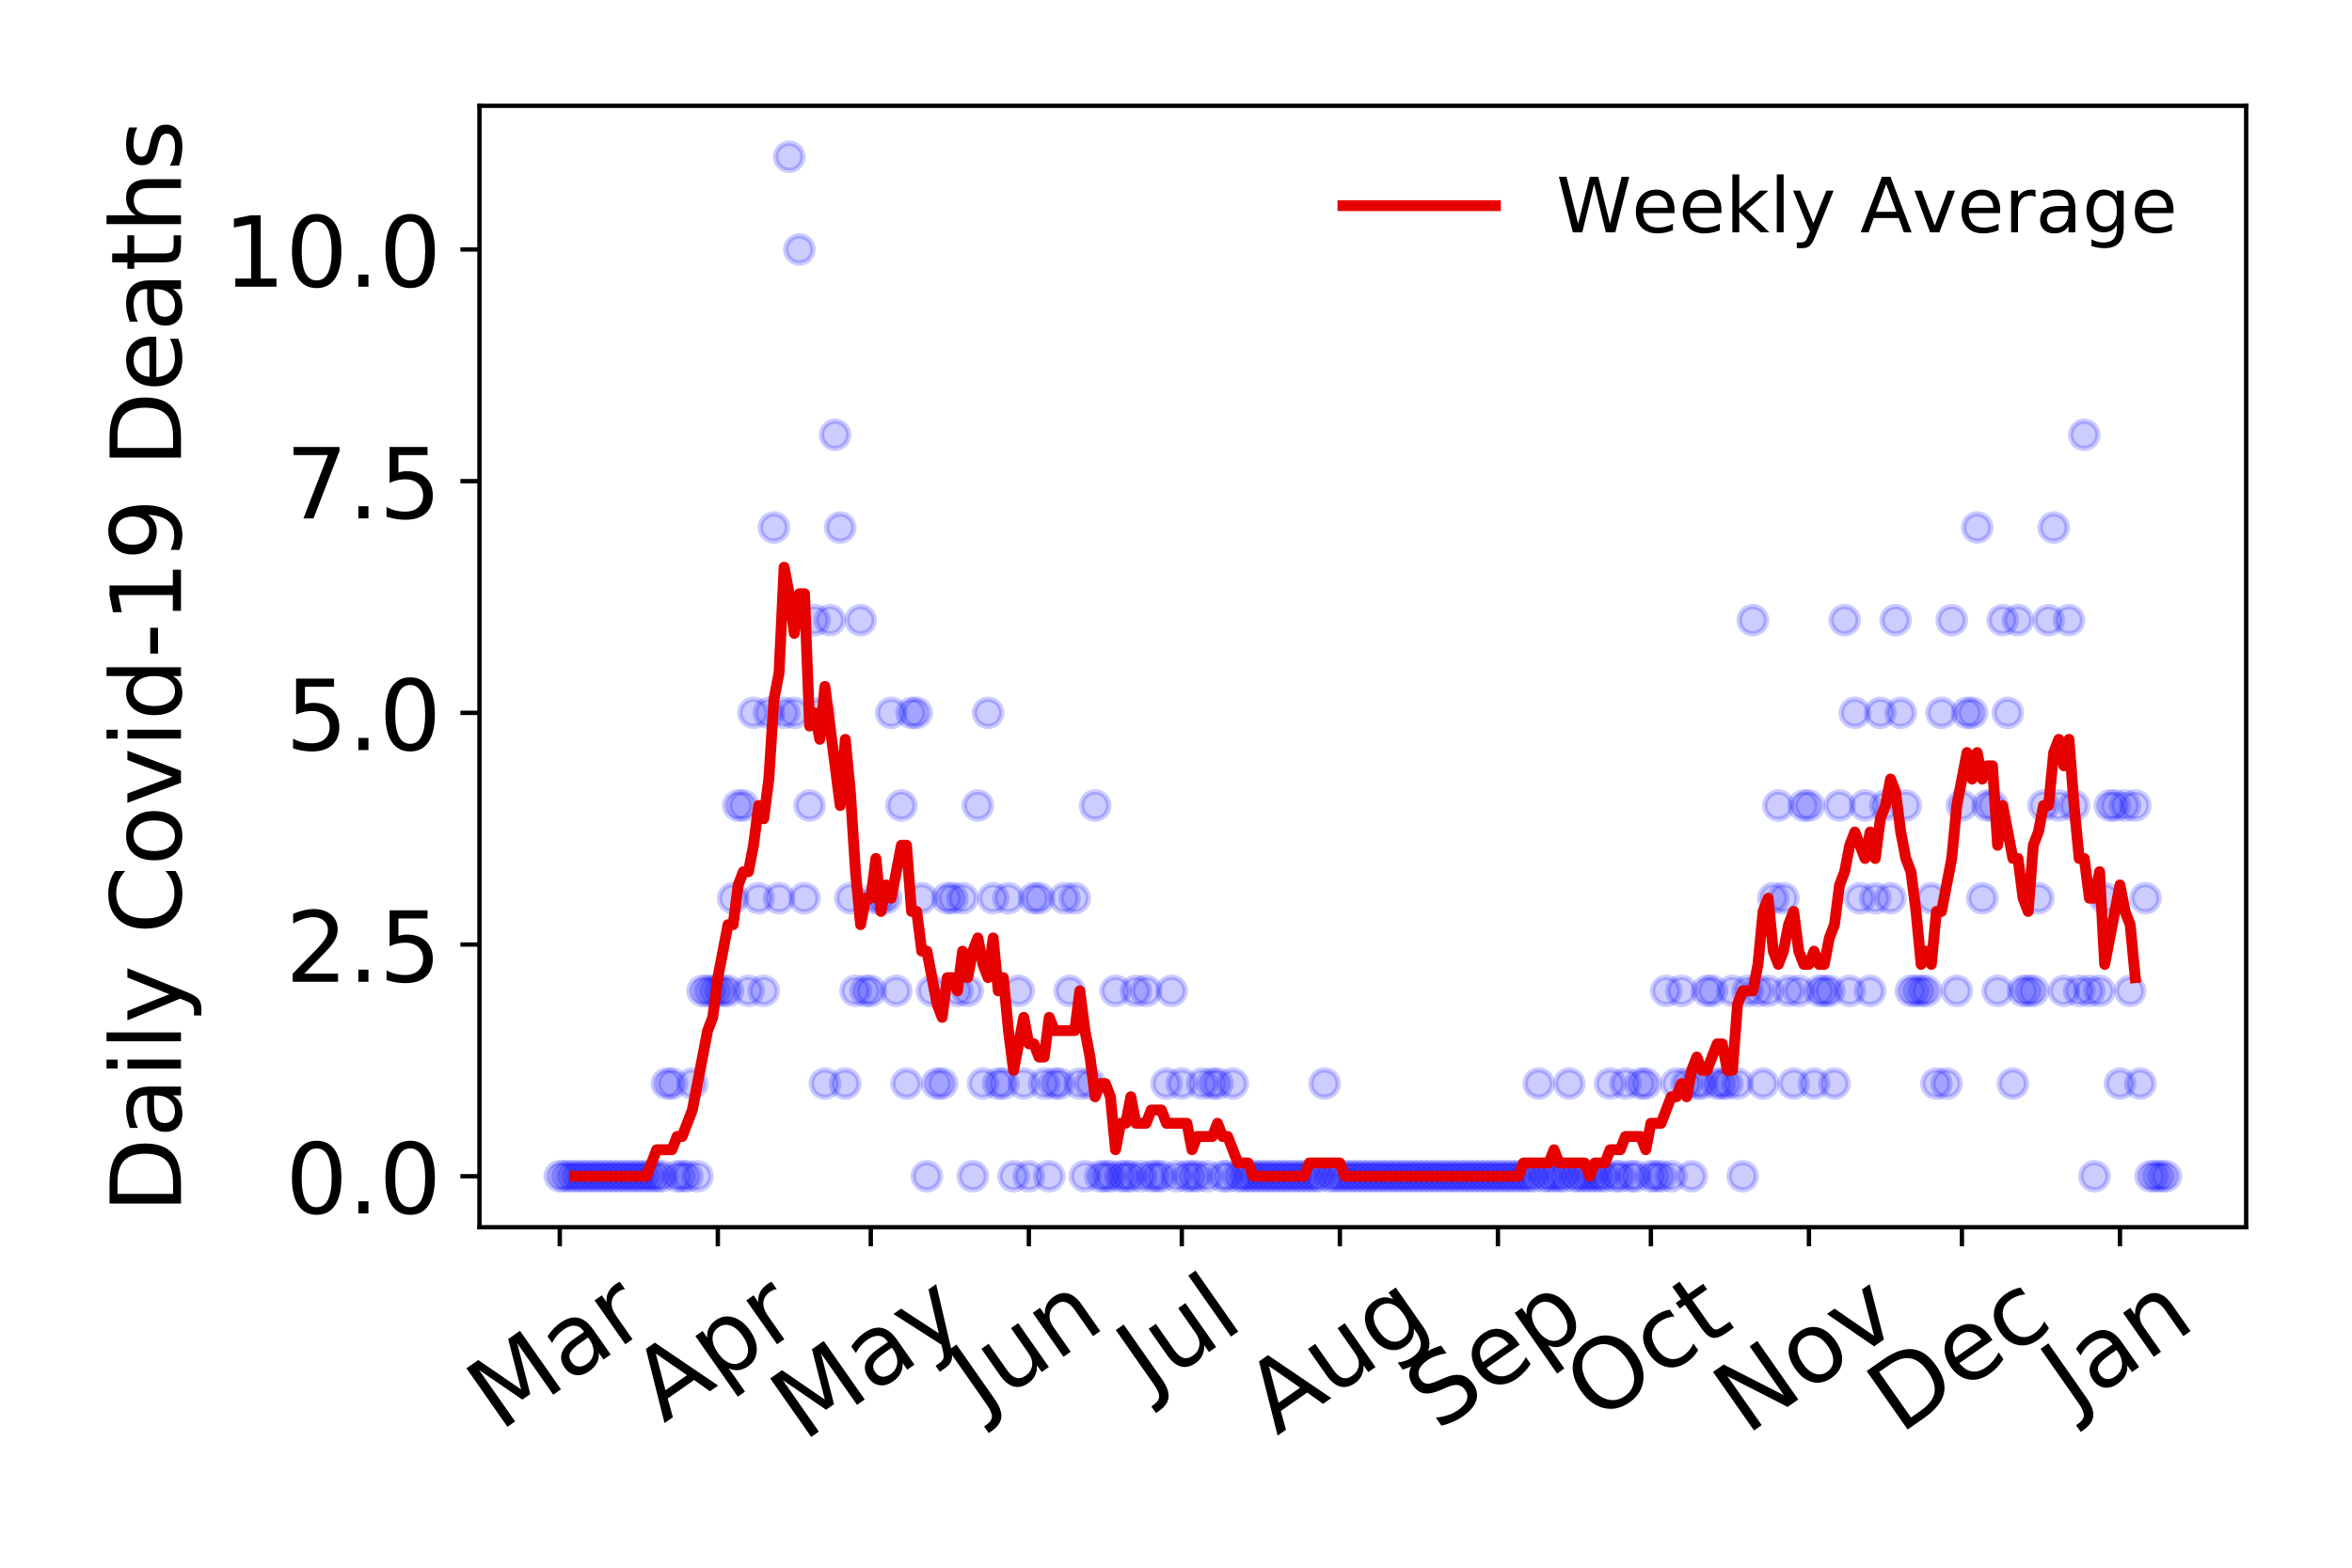 <?xml version="1.0" encoding="utf-8" standalone="no"?>
<!DOCTYPE svg PUBLIC "-//W3C//DTD SVG 1.1//EN"
  "http://www.w3.org/Graphics/SVG/1.1/DTD/svg11.dtd">
<!-- Created with matplotlib (https://matplotlib.org/) -->
<svg height="288pt" version="1.1" viewBox="0 0 432 288" width="432pt" xmlns="http://www.w3.org/2000/svg" xmlns:xlink="http://www.w3.org/1999/xlink">
 <defs>
  <style type="text/css">
*{stroke-linecap:butt;stroke-linejoin:round;}
  </style>
 </defs>
 <g id="figure_1">
  <g id="patch_1">
   <path d="M 0 288 
L 432 288 
L 432 0 
L 0 0 
z
" style="fill:#ffffff;"/>
  </g>
  <g id="axes_1">
   <g id="patch_2">
    <path d="M 88.065 225.45 
L 412.56 225.45 
L 412.56 19.44 
L 88.065 19.44 
z
" style="fill:#ffffff;"/>
   </g>
   <g id="matplotlib.axis_1">
    <g id="xtick_1">
     <g id="line2d_1">
      <defs>
       <path d="M 0 0 
L 0 3.5 
" id="mbc54b58f49" style="stroke:#000000;stroke-width:0.8;"/>
      </defs>
      <g>
       <use style="stroke:#000000;stroke-width:0.8;" x="102.815" xlink:href="#mbc54b58f49" y="225.45"/>
      </g>
     </g>
     <g id="text_1">
      <!-- Mar -->
      <defs>
       <path d="M 9.812 72.906 
L 24.516 72.906 
L 43.109 23.297 
L 61.812 72.906 
L 76.516 72.906 
L 76.516 0 
L 66.891 0 
L 66.891 64.016 
L 48.094 14.016 
L 38.188 14.016 
L 19.391 64.016 
L 19.391 0 
L 9.812 0 
z
" id="DejaVuSans-77"/>
       <path d="M 34.281 27.484 
Q 23.391 27.484 19.188 25 
Q 14.984 22.516 14.984 16.5 
Q 14.984 11.719 18.141 8.906 
Q 21.297 6.109 26.703 6.109 
Q 34.188 6.109 38.703 11.406 
Q 43.219 16.703 43.219 25.484 
L 43.219 27.484 
z
M 52.203 31.203 
L 52.203 0 
L 43.219 0 
L 43.219 8.297 
Q 40.141 3.328 35.547 0.953 
Q 30.953 -1.422 24.312 -1.422 
Q 15.922 -1.422 10.953 3.297 
Q 6 8.016 6 15.922 
Q 6 25.141 12.172 29.828 
Q 18.359 34.516 30.609 34.516 
L 43.219 34.516 
L 43.219 35.406 
Q 43.219 41.609 39.141 45 
Q 35.062 48.391 27.688 48.391 
Q 23 48.391 18.547 47.266 
Q 14.109 46.141 10.016 43.891 
L 10.016 52.203 
Q 14.938 54.109 19.578 55.047 
Q 24.219 56 28.609 56 
Q 40.484 56 46.344 49.844 
Q 52.203 43.703 52.203 31.203 
z
" id="DejaVuSans-97"/>
       <path d="M 41.109 46.297 
Q 39.594 47.172 37.812 47.578 
Q 36.031 48 33.891 48 
Q 26.266 48 22.188 43.047 
Q 18.109 38.094 18.109 28.812 
L 18.109 0 
L 9.078 0 
L 9.078 54.688 
L 18.109 54.688 
L 18.109 46.188 
Q 20.953 51.172 25.484 53.578 
Q 30.031 56 36.531 56 
Q 37.453 56 38.578 55.875 
Q 39.703 55.766 41.062 55.516 
z
" id="DejaVuSans-114"/>
      </defs>
      <g transform="translate(91.754 263.132)rotate(-35)scale(0.18 -0.18)">
       <use xlink:href="#DejaVuSans-77"/>
       <use x="86.279" xlink:href="#DejaVuSans-97"/>
       <use x="147.559" xlink:href="#DejaVuSans-114"/>
      </g>
     </g>
    </g>
    <g id="xtick_2">
     <g id="line2d_2">
      <g>
       <use style="stroke:#000000;stroke-width:0.8;" x="131.846" xlink:href="#mbc54b58f49" y="225.45"/>
      </g>
     </g>
     <g id="text_2">
      <!-- Apr -->
      <defs>
       <path d="M 34.188 63.188 
L 20.797 26.906 
L 47.609 26.906 
z
M 28.609 72.906 
L 39.797 72.906 
L 67.578 0 
L 57.328 0 
L 50.688 18.703 
L 17.828 18.703 
L 11.188 0 
L 0.781 0 
z
" id="DejaVuSans-65"/>
       <path d="M 18.109 8.203 
L 18.109 -20.797 
L 9.078 -20.797 
L 9.078 54.688 
L 18.109 54.688 
L 18.109 46.391 
Q 20.953 51.266 25.266 53.625 
Q 29.594 56 35.594 56 
Q 45.562 56 51.781 48.094 
Q 58.016 40.188 58.016 27.297 
Q 58.016 14.406 51.781 6.484 
Q 45.562 -1.422 35.594 -1.422 
Q 29.594 -1.422 25.266 0.953 
Q 20.953 3.328 18.109 8.203 
z
M 48.688 27.297 
Q 48.688 37.203 44.609 42.844 
Q 40.531 48.484 33.406 48.484 
Q 26.266 48.484 22.188 42.844 
Q 18.109 37.203 18.109 27.297 
Q 18.109 17.391 22.188 11.75 
Q 26.266 6.109 33.406 6.109 
Q 40.531 6.109 44.609 11.75 
Q 48.688 17.391 48.688 27.297 
z
" id="DejaVuSans-112"/>
      </defs>
      <g transform="translate(121.941 261.514)rotate(-35)scale(0.18 -0.18)">
       <use xlink:href="#DejaVuSans-65"/>
       <use x="68.408" xlink:href="#DejaVuSans-112"/>
       <use x="131.885" xlink:href="#DejaVuSans-114"/>
      </g>
     </g>
    </g>
    <g id="xtick_3">
     <g id="line2d_3">
      <g>
       <use style="stroke:#000000;stroke-width:0.8;" x="159.941" xlink:href="#mbc54b58f49" y="225.45"/>
      </g>
     </g>
     <g id="text_3">
      <!-- May -->
      <defs>
       <path d="M 32.172 -5.078 
Q 28.375 -14.844 24.75 -17.812 
Q 21.141 -20.797 15.094 -20.797 
L 7.906 -20.797 
L 7.906 -13.281 
L 13.188 -13.281 
Q 16.891 -13.281 18.938 -11.516 
Q 21 -9.766 23.484 -3.219 
L 25.094 0.875 
L 2.984 54.688 
L 12.5 54.688 
L 29.594 11.922 
L 46.688 54.688 
L 56.203 54.688 
z
" id="DejaVuSans-121"/>
      </defs>
      <g transform="translate(147.547 264.999)rotate(-35)scale(0.18 -0.18)">
       <use xlink:href="#DejaVuSans-77"/>
       <use x="86.279" xlink:href="#DejaVuSans-97"/>
       <use x="147.559" xlink:href="#DejaVuSans-121"/>
      </g>
     </g>
    </g>
    <g id="xtick_4">
     <g id="line2d_4">
      <g>
       <use style="stroke:#000000;stroke-width:0.8;" x="188.972" xlink:href="#mbc54b58f49" y="225.45"/>
      </g>
     </g>
     <g id="text_4">
      <!-- Jun -->
      <defs>
       <path d="M 9.812 72.906 
L 19.672 72.906 
L 19.672 5.078 
Q 19.672 -8.109 14.672 -14.062 
Q 9.672 -20.016 -1.422 -20.016 
L -5.172 -20.016 
L -5.172 -11.719 
L -2.094 -11.719 
Q 4.438 -11.719 7.125 -8.047 
Q 9.812 -4.391 9.812 5.078 
z
" id="DejaVuSans-74"/>
       <path d="M 8.5 21.578 
L 8.5 54.688 
L 17.484 54.688 
L 17.484 21.922 
Q 17.484 14.156 20.5 10.266 
Q 23.531 6.391 29.594 6.391 
Q 36.859 6.391 41.078 11.031 
Q 45.312 15.672 45.312 23.688 
L 45.312 54.688 
L 54.297 54.688 
L 54.297 0 
L 45.312 0 
L 45.312 8.406 
Q 42.047 3.422 37.719 1 
Q 33.406 -1.422 27.688 -1.422 
Q 18.266 -1.422 13.375 4.438 
Q 8.5 10.297 8.5 21.578 
z
M 31.109 56 
z
" id="DejaVuSans-117"/>
       <path d="M 54.891 33.016 
L 54.891 0 
L 45.906 0 
L 45.906 32.719 
Q 45.906 40.484 42.875 44.328 
Q 39.844 48.188 33.797 48.188 
Q 26.516 48.188 22.312 43.547 
Q 18.109 38.922 18.109 30.906 
L 18.109 0 
L 9.078 0 
L 9.078 54.688 
L 18.109 54.688 
L 18.109 46.188 
Q 21.344 51.125 25.703 53.562 
Q 30.078 56 35.797 56 
Q 45.219 56 50.047 50.172 
Q 54.891 44.344 54.891 33.016 
z
" id="DejaVuSans-110"/>
      </defs>
      <g transform="translate(180.302 259.785)rotate(-35)scale(0.18 -0.18)">
       <use xlink:href="#DejaVuSans-74"/>
       <use x="29.492" xlink:href="#DejaVuSans-117"/>
       <use x="92.871" xlink:href="#DejaVuSans-110"/>
      </g>
     </g>
    </g>
    <g id="xtick_5">
     <g id="line2d_5">
      <g>
       <use style="stroke:#000000;stroke-width:0.8;" x="217.067" xlink:href="#mbc54b58f49" y="225.45"/>
      </g>
     </g>
     <g id="text_5">
      <!-- Jul -->
      <defs>
       <path d="M 9.422 75.984 
L 18.406 75.984 
L 18.406 0 
L 9.422 0 
z
" id="DejaVuSans-108"/>
      </defs>
      <g transform="translate(211.021 256.11)rotate(-35)scale(0.18 -0.18)">
       <use xlink:href="#DejaVuSans-74"/>
       <use x="29.492" xlink:href="#DejaVuSans-117"/>
       <use x="92.871" xlink:href="#DejaVuSans-108"/>
      </g>
     </g>
    </g>
    <g id="xtick_6">
     <g id="line2d_6">
      <g>
       <use style="stroke:#000000;stroke-width:0.8;" x="246.098" xlink:href="#mbc54b58f49" y="225.45"/>
      </g>
     </g>
     <g id="text_6">
      <!-- Aug -->
      <defs>
       <path d="M 45.406 27.984 
Q 45.406 37.75 41.375 43.109 
Q 37.359 48.484 30.078 48.484 
Q 22.859 48.484 18.828 43.109 
Q 14.797 37.75 14.797 27.984 
Q 14.797 18.266 18.828 12.891 
Q 22.859 7.516 30.078 7.516 
Q 37.359 7.516 41.375 12.891 
Q 45.406 18.266 45.406 27.984 
z
M 54.391 6.781 
Q 54.391 -7.172 48.188 -13.984 
Q 42 -20.797 29.203 -20.797 
Q 24.469 -20.797 20.266 -20.094 
Q 16.062 -19.391 12.109 -17.922 
L 12.109 -9.188 
Q 16.062 -11.328 19.922 -12.344 
Q 23.781 -13.375 27.781 -13.375 
Q 36.625 -13.375 41.016 -8.766 
Q 45.406 -4.156 45.406 5.172 
L 45.406 9.625 
Q 42.625 4.781 38.281 2.391 
Q 33.938 0 27.875 0 
Q 17.828 0 11.672 7.656 
Q 5.516 15.328 5.516 27.984 
Q 5.516 40.672 11.672 48.328 
Q 17.828 56 27.875 56 
Q 33.938 56 38.281 53.609 
Q 42.625 51.219 45.406 46.391 
L 45.406 54.688 
L 54.391 54.688 
z
" id="DejaVuSans-103"/>
      </defs>
      <g transform="translate(234.551 263.813)rotate(-35)scale(0.18 -0.18)">
       <use xlink:href="#DejaVuSans-65"/>
       <use x="68.408" xlink:href="#DejaVuSans-117"/>
       <use x="131.787" xlink:href="#DejaVuSans-103"/>
      </g>
     </g>
    </g>
    <g id="xtick_7">
     <g id="line2d_7">
      <g>
       <use style="stroke:#000000;stroke-width:0.8;" x="275.13" xlink:href="#mbc54b58f49" y="225.45"/>
      </g>
     </g>
     <g id="text_7">
      <!-- Sep -->
      <defs>
       <path d="M 53.516 70.516 
L 53.516 60.891 
Q 47.906 63.578 42.922 64.891 
Q 37.938 66.219 33.297 66.219 
Q 25.25 66.219 20.875 63.094 
Q 16.5 59.969 16.5 54.203 
Q 16.5 49.359 19.406 46.891 
Q 22.312 44.438 30.422 42.922 
L 36.375 41.703 
Q 47.406 39.594 52.656 34.297 
Q 57.906 29 57.906 20.125 
Q 57.906 9.516 50.797 4.047 
Q 43.703 -1.422 29.984 -1.422 
Q 24.812 -1.422 18.969 -0.25 
Q 13.141 0.922 6.891 3.219 
L 6.891 13.375 
Q 12.891 10.016 18.656 8.297 
Q 24.422 6.594 29.984 6.594 
Q 38.422 6.594 43.016 9.906 
Q 47.609 13.234 47.609 19.391 
Q 47.609 24.75 44.312 27.781 
Q 41.016 30.812 33.5 32.328 
L 27.484 33.5 
Q 16.453 35.688 11.516 40.375 
Q 6.594 45.062 6.594 53.422 
Q 6.594 63.094 13.406 68.656 
Q 20.219 74.219 32.172 74.219 
Q 37.312 74.219 42.625 73.281 
Q 47.953 72.359 53.516 70.516 
z
" id="DejaVuSans-83"/>
       <path d="M 56.203 29.594 
L 56.203 25.203 
L 14.891 25.203 
Q 15.484 15.922 20.484 11.062 
Q 25.484 6.203 34.422 6.203 
Q 39.594 6.203 44.453 7.469 
Q 49.312 8.734 54.109 11.281 
L 54.109 2.781 
Q 49.266 0.734 44.188 -0.344 
Q 39.109 -1.422 33.891 -1.422 
Q 20.797 -1.422 13.156 6.188 
Q 5.516 13.812 5.516 26.812 
Q 5.516 40.234 12.766 48.109 
Q 20.016 56 32.328 56 
Q 43.359 56 49.781 48.891 
Q 56.203 41.797 56.203 29.594 
z
M 47.219 32.234 
Q 47.125 39.594 43.094 43.984 
Q 39.062 48.391 32.422 48.391 
Q 24.906 48.391 20.391 44.141 
Q 15.875 39.891 15.188 32.172 
z
" id="DejaVuSans-101"/>
      </defs>
      <g transform="translate(264.082 263.115)rotate(-35)scale(0.18 -0.18)">
       <use xlink:href="#DejaVuSans-83"/>
       <use x="63.477" xlink:href="#DejaVuSans-101"/>
       <use x="125" xlink:href="#DejaVuSans-112"/>
      </g>
     </g>
    </g>
    <g id="xtick_8">
     <g id="line2d_8">
      <g>
       <use style="stroke:#000000;stroke-width:0.8;" x="303.224" xlink:href="#mbc54b58f49" y="225.45"/>
      </g>
     </g>
     <g id="text_8">
      <!-- Oct -->
      <defs>
       <path d="M 39.406 66.219 
Q 28.656 66.219 22.328 58.203 
Q 16.016 50.203 16.016 36.375 
Q 16.016 22.609 22.328 14.594 
Q 28.656 6.594 39.406 6.594 
Q 50.141 6.594 56.422 14.594 
Q 62.703 22.609 62.703 36.375 
Q 62.703 50.203 56.422 58.203 
Q 50.141 66.219 39.406 66.219 
z
M 39.406 74.219 
Q 54.734 74.219 63.906 63.938 
Q 73.094 53.656 73.094 36.375 
Q 73.094 19.141 63.906 8.859 
Q 54.734 -1.422 39.406 -1.422 
Q 24.031 -1.422 14.812 8.828 
Q 5.609 19.094 5.609 36.375 
Q 5.609 53.656 14.812 63.938 
Q 24.031 74.219 39.406 74.219 
z
" id="DejaVuSans-79"/>
       <path d="M 48.781 52.594 
L 48.781 44.188 
Q 44.969 46.297 41.141 47.344 
Q 37.312 48.391 33.406 48.391 
Q 24.656 48.391 19.812 42.844 
Q 14.984 37.312 14.984 27.297 
Q 14.984 17.281 19.812 11.734 
Q 24.656 6.203 33.406 6.203 
Q 37.312 6.203 41.141 7.25 
Q 44.969 8.297 48.781 10.406 
L 48.781 2.094 
Q 45.016 0.344 40.984 -0.531 
Q 36.969 -1.422 32.422 -1.422 
Q 20.062 -1.422 12.781 6.344 
Q 5.516 14.109 5.516 27.297 
Q 5.516 40.672 12.859 48.328 
Q 20.219 56 33.016 56 
Q 37.156 56 41.109 55.141 
Q 45.062 54.297 48.781 52.594 
z
" id="DejaVuSans-99"/>
       <path d="M 18.312 70.219 
L 18.312 54.688 
L 36.812 54.688 
L 36.812 47.703 
L 18.312 47.703 
L 18.312 18.016 
Q 18.312 11.328 20.141 9.422 
Q 21.969 7.516 27.594 7.516 
L 36.812 7.516 
L 36.812 0 
L 27.594 0 
Q 17.188 0 13.234 3.875 
Q 9.281 7.766 9.281 18.016 
L 9.281 47.703 
L 2.688 47.703 
L 2.688 54.688 
L 9.281 54.688 
L 9.281 70.219 
z
" id="DejaVuSans-116"/>
      </defs>
      <g transform="translate(293.326 261.505)rotate(-35)scale(0.18 -0.18)">
       <use xlink:href="#DejaVuSans-79"/>
       <use x="78.711" xlink:href="#DejaVuSans-99"/>
       <use x="133.691" xlink:href="#DejaVuSans-116"/>
      </g>
     </g>
    </g>
    <g id="xtick_9">
     <g id="line2d_9">
      <g>
       <use style="stroke:#000000;stroke-width:0.8;" x="332.256" xlink:href="#mbc54b58f49" y="225.45"/>
      </g>
     </g>
     <g id="text_9">
      <!-- Nov -->
      <defs>
       <path d="M 9.812 72.906 
L 23.094 72.906 
L 55.422 11.922 
L 55.422 72.906 
L 64.984 72.906 
L 64.984 0 
L 51.703 0 
L 19.391 60.984 
L 19.391 0 
L 9.812 0 
z
" id="DejaVuSans-78"/>
       <path d="M 30.609 48.391 
Q 23.391 48.391 19.188 42.75 
Q 14.984 37.109 14.984 27.297 
Q 14.984 17.484 19.156 11.844 
Q 23.344 6.203 30.609 6.203 
Q 37.797 6.203 41.984 11.859 
Q 46.188 17.531 46.188 27.297 
Q 46.188 37.016 41.984 42.703 
Q 37.797 48.391 30.609 48.391 
z
M 30.609 56 
Q 42.328 56 49.016 48.375 
Q 55.719 40.766 55.719 27.297 
Q 55.719 13.875 49.016 6.219 
Q 42.328 -1.422 30.609 -1.422 
Q 18.844 -1.422 12.172 6.219 
Q 5.516 13.875 5.516 27.297 
Q 5.516 40.766 12.172 48.375 
Q 18.844 56 30.609 56 
z
" id="DejaVuSans-111"/>
       <path d="M 2.984 54.688 
L 12.5 54.688 
L 29.594 8.797 
L 46.688 54.688 
L 56.203 54.688 
L 35.688 0 
L 23.484 0 
z
" id="DejaVuSans-118"/>
      </defs>
      <g transform="translate(320.715 263.805)rotate(-35)scale(0.18 -0.18)">
       <use xlink:href="#DejaVuSans-78"/>
       <use x="74.805" xlink:href="#DejaVuSans-111"/>
       <use x="135.986" xlink:href="#DejaVuSans-118"/>
      </g>
     </g>
    </g>
    <g id="xtick_10">
     <g id="line2d_10">
      <g>
       <use style="stroke:#000000;stroke-width:0.8;" x="360.35" xlink:href="#mbc54b58f49" y="225.45"/>
      </g>
     </g>
     <g id="text_10">
      <!-- Dec -->
      <defs>
       <path d="M 19.672 64.797 
L 19.672 8.109 
L 31.594 8.109 
Q 46.688 8.109 53.688 14.938 
Q 60.688 21.781 60.688 36.531 
Q 60.688 51.172 53.688 57.984 
Q 46.688 64.797 31.594 64.797 
z
M 9.812 72.906 
L 30.078 72.906 
Q 51.266 72.906 61.172 64.094 
Q 71.094 55.281 71.094 36.531 
Q 71.094 17.672 61.125 8.828 
Q 51.172 0 30.078 0 
L 9.812 0 
z
" id="DejaVuSans-68"/>
      </defs>
      <g transform="translate(348.933 263.633)rotate(-35)scale(0.18 -0.18)">
       <use xlink:href="#DejaVuSans-68"/>
       <use x="77.002" xlink:href="#DejaVuSans-101"/>
       <use x="138.525" xlink:href="#DejaVuSans-99"/>
      </g>
     </g>
    </g>
    <g id="xtick_11">
     <g id="line2d_11">
      <g>
       <use style="stroke:#000000;stroke-width:0.8;" x="389.382" xlink:href="#mbc54b58f49" y="225.45"/>
      </g>
     </g>
     <g id="text_11">
      <!-- Jan -->
      <g transform="translate(380.866 259.569)rotate(-35)scale(0.18 -0.18)">
       <use xlink:href="#DejaVuSans-74"/>
       <use x="29.492" xlink:href="#DejaVuSans-97"/>
       <use x="90.771" xlink:href="#DejaVuSans-110"/>
      </g>
     </g>
    </g>
   </g>
   <g id="matplotlib.axis_2">
    <g id="ytick_1">
     <g id="line2d_12">
      <defs>
       <path d="M 0 0 
L -3.5 0 
" id="m8de725b79b" style="stroke:#000000;stroke-width:0.8;"/>
      </defs>
      <g>
       <use style="stroke:#000000;stroke-width:0.8;" x="88.065" xlink:href="#m8de725b79b" y="216.085"/>
      </g>
     </g>
     <g id="text_12">
      <!-- 0.0 -->
      <defs>
       <path d="M 31.781 66.406 
Q 24.172 66.406 20.328 58.906 
Q 16.5 51.422 16.5 36.375 
Q 16.5 21.391 20.328 13.891 
Q 24.172 6.391 31.781 6.391 
Q 39.453 6.391 43.281 13.891 
Q 47.125 21.391 47.125 36.375 
Q 47.125 51.422 43.281 58.906 
Q 39.453 66.406 31.781 66.406 
z
M 31.781 74.219 
Q 44.047 74.219 50.516 64.516 
Q 56.984 54.828 56.984 36.375 
Q 56.984 17.969 50.516 8.266 
Q 44.047 -1.422 31.781 -1.422 
Q 19.531 -1.422 13.062 8.266 
Q 6.594 17.969 6.594 36.375 
Q 6.594 54.828 13.062 64.516 
Q 19.531 74.219 31.781 74.219 
z
" id="DejaVuSans-48"/>
       <path d="M 10.688 12.406 
L 21 12.406 
L 21 0 
L 10.688 0 
z
" id="DejaVuSans-46"/>
      </defs>
      <g transform="translate(52.439 222.924)scale(0.18 -0.18)">
       <use xlink:href="#DejaVuSans-48"/>
       <use x="63.623" xlink:href="#DejaVuSans-46"/>
       <use x="95.41" xlink:href="#DejaVuSans-48"/>
      </g>
     </g>
    </g>
    <g id="ytick_2">
     <g id="line2d_13">
      <g>
       <use style="stroke:#000000;stroke-width:0.8;" x="88.065" xlink:href="#m8de725b79b" y="173.522"/>
      </g>
     </g>
     <g id="text_13">
      <!-- 2.5 -->
      <defs>
       <path d="M 19.188 8.297 
L 53.609 8.297 
L 53.609 0 
L 7.328 0 
L 7.328 8.297 
Q 12.938 14.109 22.625 23.891 
Q 32.328 33.688 34.812 36.531 
Q 39.547 41.844 41.422 45.531 
Q 43.312 49.219 43.312 52.781 
Q 43.312 58.594 39.234 62.25 
Q 35.156 65.922 28.609 65.922 
Q 23.969 65.922 18.812 64.312 
Q 13.672 62.703 7.812 59.422 
L 7.812 69.391 
Q 13.766 71.781 18.938 73 
Q 24.125 74.219 28.422 74.219 
Q 39.75 74.219 46.484 68.547 
Q 53.219 62.891 53.219 53.422 
Q 53.219 48.922 51.531 44.891 
Q 49.859 40.875 45.406 35.406 
Q 44.188 33.984 37.641 27.219 
Q 31.109 20.453 19.188 8.297 
z
" id="DejaVuSans-50"/>
       <path d="M 10.797 72.906 
L 49.516 72.906 
L 49.516 64.594 
L 19.828 64.594 
L 19.828 46.734 
Q 21.969 47.469 24.109 47.828 
Q 26.266 48.188 28.422 48.188 
Q 40.625 48.188 47.75 41.5 
Q 54.891 34.812 54.891 23.391 
Q 54.891 11.625 47.562 5.094 
Q 40.234 -1.422 26.906 -1.422 
Q 22.312 -1.422 17.547 -0.641 
Q 12.797 0.141 7.719 1.703 
L 7.719 11.625 
Q 12.109 9.234 16.797 8.062 
Q 21.484 6.891 26.703 6.891 
Q 35.156 6.891 40.078 11.328 
Q 45.016 15.766 45.016 23.391 
Q 45.016 31 40.078 35.438 
Q 35.156 39.891 26.703 39.891 
Q 22.75 39.891 18.812 39.016 
Q 14.891 38.141 10.797 36.281 
z
" id="DejaVuSans-53"/>
      </defs>
      <g transform="translate(52.439 180.36)scale(0.18 -0.18)">
       <use xlink:href="#DejaVuSans-50"/>
       <use x="63.623" xlink:href="#DejaVuSans-46"/>
       <use x="95.41" xlink:href="#DejaVuSans-53"/>
      </g>
     </g>
    </g>
    <g id="ytick_3">
     <g id="line2d_14">
      <g>
       <use style="stroke:#000000;stroke-width:0.8;" x="88.065" xlink:href="#m8de725b79b" y="130.958"/>
      </g>
     </g>
     <g id="text_14">
      <!-- 5.0 -->
      <g transform="translate(52.439 137.796)scale(0.18 -0.18)">
       <use xlink:href="#DejaVuSans-53"/>
       <use x="63.623" xlink:href="#DejaVuSans-46"/>
       <use x="95.41" xlink:href="#DejaVuSans-48"/>
      </g>
     </g>
    </g>
    <g id="ytick_4">
     <g id="line2d_15">
      <g>
       <use style="stroke:#000000;stroke-width:0.8;" x="88.065" xlink:href="#m8de725b79b" y="88.394"/>
      </g>
     </g>
     <g id="text_15">
      <!-- 7.5 -->
      <defs>
       <path d="M 8.203 72.906 
L 55.078 72.906 
L 55.078 68.703 
L 28.609 0 
L 18.312 0 
L 43.219 64.594 
L 8.203 64.594 
z
" id="DejaVuSans-55"/>
      </defs>
      <g transform="translate(52.439 95.232)scale(0.18 -0.18)">
       <use xlink:href="#DejaVuSans-55"/>
       <use x="63.623" xlink:href="#DejaVuSans-46"/>
       <use x="95.41" xlink:href="#DejaVuSans-53"/>
      </g>
     </g>
    </g>
    <g id="ytick_5">
     <g id="line2d_16">
      <g>
       <use style="stroke:#000000;stroke-width:0.8;" x="88.065" xlink:href="#m8de725b79b" y="45.83"/>
      </g>
     </g>
     <g id="text_16">
      <!-- 10.0 -->
      <defs>
       <path d="M 12.406 8.297 
L 28.516 8.297 
L 28.516 63.922 
L 10.984 60.406 
L 10.984 69.391 
L 28.422 72.906 
L 38.281 72.906 
L 38.281 8.297 
L 54.391 8.297 
L 54.391 0 
L 12.406 0 
z
" id="DejaVuSans-49"/>
      </defs>
      <g transform="translate(40.987 52.668)scale(0.18 -0.18)">
       <use xlink:href="#DejaVuSans-49"/>
       <use x="63.623" xlink:href="#DejaVuSans-48"/>
       <use x="127.246" xlink:href="#DejaVuSans-46"/>
       <use x="159.033" xlink:href="#DejaVuSans-48"/>
      </g>
     </g>
    </g>
    <g id="text_17">
     <!-- Daily Covid-19 Deaths -->
     <defs>
      <path d="M 9.422 54.688 
L 18.406 54.688 
L 18.406 0 
L 9.422 0 
z
M 9.422 75.984 
L 18.406 75.984 
L 18.406 64.594 
L 9.422 64.594 
z
" id="DejaVuSans-105"/>
      <path id="DejaVuSans-32"/>
      <path d="M 64.406 67.281 
L 64.406 56.891 
Q 59.422 61.531 53.781 63.812 
Q 48.141 66.109 41.797 66.109 
Q 29.297 66.109 22.656 58.469 
Q 16.016 50.828 16.016 36.375 
Q 16.016 21.969 22.656 14.328 
Q 29.297 6.688 41.797 6.688 
Q 48.141 6.688 53.781 8.984 
Q 59.422 11.281 64.406 15.922 
L 64.406 5.609 
Q 59.234 2.094 53.438 0.328 
Q 47.656 -1.422 41.219 -1.422 
Q 24.656 -1.422 15.125 8.703 
Q 5.609 18.844 5.609 36.375 
Q 5.609 53.953 15.125 64.078 
Q 24.656 74.219 41.219 74.219 
Q 47.75 74.219 53.531 72.484 
Q 59.328 70.75 64.406 67.281 
z
" id="DejaVuSans-67"/>
      <path d="M 45.406 46.391 
L 45.406 75.984 
L 54.391 75.984 
L 54.391 0 
L 45.406 0 
L 45.406 8.203 
Q 42.578 3.328 38.25 0.953 
Q 33.938 -1.422 27.875 -1.422 
Q 17.969 -1.422 11.734 6.484 
Q 5.516 14.406 5.516 27.297 
Q 5.516 40.188 11.734 48.094 
Q 17.969 56 27.875 56 
Q 33.938 56 38.25 53.625 
Q 42.578 51.266 45.406 46.391 
z
M 14.797 27.297 
Q 14.797 17.391 18.875 11.75 
Q 22.953 6.109 30.078 6.109 
Q 37.203 6.109 41.297 11.75 
Q 45.406 17.391 45.406 27.297 
Q 45.406 37.203 41.297 42.844 
Q 37.203 48.484 30.078 48.484 
Q 22.953 48.484 18.875 42.844 
Q 14.797 37.203 14.797 27.297 
z
" id="DejaVuSans-100"/>
      <path d="M 4.891 31.391 
L 31.203 31.391 
L 31.203 23.391 
L 4.891 23.391 
z
" id="DejaVuSans-45"/>
      <path d="M 10.984 1.516 
L 10.984 10.5 
Q 14.703 8.734 18.5 7.812 
Q 22.312 6.891 25.984 6.891 
Q 35.75 6.891 40.891 13.453 
Q 46.047 20.016 46.781 33.406 
Q 43.953 29.203 39.594 26.953 
Q 35.25 24.703 29.984 24.703 
Q 19.047 24.703 12.672 31.312 
Q 6.297 37.938 6.297 49.422 
Q 6.297 60.641 12.938 67.422 
Q 19.578 74.219 30.609 74.219 
Q 43.266 74.219 49.922 64.516 
Q 56.594 54.828 56.594 36.375 
Q 56.594 19.141 48.406 8.859 
Q 40.234 -1.422 26.422 -1.422 
Q 22.703 -1.422 18.891 -0.688 
Q 15.094 0.047 10.984 1.516 
z
M 30.609 32.422 
Q 37.25 32.422 41.125 36.953 
Q 45.016 41.5 45.016 49.422 
Q 45.016 57.281 41.125 61.844 
Q 37.25 66.406 30.609 66.406 
Q 23.969 66.406 20.094 61.844 
Q 16.219 57.281 16.219 49.422 
Q 16.219 41.5 20.094 36.953 
Q 23.969 32.422 30.609 32.422 
z
" id="DejaVuSans-57"/>
      <path d="M 54.891 33.016 
L 54.891 0 
L 45.906 0 
L 45.906 32.719 
Q 45.906 40.484 42.875 44.328 
Q 39.844 48.188 33.797 48.188 
Q 26.516 48.188 22.312 43.547 
Q 18.109 38.922 18.109 30.906 
L 18.109 0 
L 9.078 0 
L 9.078 75.984 
L 18.109 75.984 
L 18.109 46.188 
Q 21.344 51.125 25.703 53.562 
Q 30.078 56 35.797 56 
Q 45.219 56 50.047 50.172 
Q 54.891 44.344 54.891 33.016 
z
" id="DejaVuSans-104"/>
      <path d="M 44.281 53.078 
L 44.281 44.578 
Q 40.484 46.531 36.375 47.5 
Q 32.281 48.484 27.875 48.484 
Q 21.188 48.484 17.844 46.438 
Q 14.5 44.391 14.5 40.281 
Q 14.5 37.156 16.891 35.375 
Q 19.281 33.594 26.516 31.984 
L 29.594 31.297 
Q 39.156 29.25 43.188 25.516 
Q 47.219 21.781 47.219 15.094 
Q 47.219 7.469 41.188 3.016 
Q 35.156 -1.422 24.609 -1.422 
Q 20.219 -1.422 15.453 -0.562 
Q 10.688 0.297 5.422 2 
L 5.422 11.281 
Q 10.406 8.688 15.234 7.391 
Q 20.062 6.109 24.812 6.109 
Q 31.156 6.109 34.562 8.281 
Q 37.984 10.453 37.984 14.406 
Q 37.984 18.062 35.516 20.016 
Q 33.062 21.969 24.703 23.781 
L 21.578 24.516 
Q 13.234 26.266 9.516 29.906 
Q 5.812 33.547 5.812 39.891 
Q 5.812 47.609 11.281 51.797 
Q 16.75 56 26.812 56 
Q 31.781 56 36.172 55.266 
Q 40.578 54.547 44.281 53.078 
z
" id="DejaVuSans-115"/>
     </defs>
     <g transform="translate(33.243 222.874)rotate(-90)scale(0.18 -0.18)">
      <use xlink:href="#DejaVuSans-68"/>
      <use x="77.002" xlink:href="#DejaVuSans-97"/>
      <use x="138.281" xlink:href="#DejaVuSans-105"/>
      <use x="166.064" xlink:href="#DejaVuSans-108"/>
      <use x="193.848" xlink:href="#DejaVuSans-121"/>
      <use x="253.027" xlink:href="#DejaVuSans-32"/>
      <use x="284.814" xlink:href="#DejaVuSans-67"/>
      <use x="354.639" xlink:href="#DejaVuSans-111"/>
      <use x="415.82" xlink:href="#DejaVuSans-118"/>
      <use x="475" xlink:href="#DejaVuSans-105"/>
      <use x="502.783" xlink:href="#DejaVuSans-100"/>
      <use x="566.26" xlink:href="#DejaVuSans-45"/>
      <use x="602.344" xlink:href="#DejaVuSans-49"/>
      <use x="665.967" xlink:href="#DejaVuSans-57"/>
      <use x="729.59" xlink:href="#DejaVuSans-32"/>
      <use x="761.377" xlink:href="#DejaVuSans-68"/>
      <use x="838.379" xlink:href="#DejaVuSans-101"/>
      <use x="899.902" xlink:href="#DejaVuSans-97"/>
      <use x="961.182" xlink:href="#DejaVuSans-116"/>
      <use x="1000.391" xlink:href="#DejaVuSans-104"/>
      <use x="1063.77" xlink:href="#DejaVuSans-115"/>
     </g>
    </g>
   </g>
   <g id="line2d_17">
    <defs>
     <path d="M 0 2.5 
C 0.663 2.5 1.299 2.237 1.768 1.768 
C 2.237 1.299 2.5 0.663 2.5 0 
C 2.5 -0.663 2.237 -1.299 1.768 -1.768 
C 1.299 -2.237 0.663 -2.5 0 -2.5 
C -0.663 -2.5 -1.299 -2.237 -1.768 -1.768 
C -2.237 -1.299 -2.5 -0.663 -2.5 0 
C -2.5 0.663 -2.237 1.299 -1.768 1.768 
C -1.299 2.237 -0.663 2.5 0 2.5 
z
" id="m332197a96b" style="stroke:#0000ff;stroke-opacity:0.2;"/>
    </defs>
    <g clip-path="url(#p7df0683090)">
     <use style="fill:#0000ff;fill-opacity:0.2;stroke:#0000ff;stroke-opacity:0.2;" x="102.815" xlink:href="#m332197a96b" y="216.085"/>
     <use style="fill:#0000ff;fill-opacity:0.2;stroke:#0000ff;stroke-opacity:0.2;" x="103.751" xlink:href="#m332197a96b" y="216.085"/>
     <use style="fill:#0000ff;fill-opacity:0.2;stroke:#0000ff;stroke-opacity:0.2;" x="104.688" xlink:href="#m332197a96b" y="216.085"/>
     <use style="fill:#0000ff;fill-opacity:0.2;stroke:#0000ff;stroke-opacity:0.2;" x="105.624" xlink:href="#m332197a96b" y="216.085"/>
     <use style="fill:#0000ff;fill-opacity:0.2;stroke:#0000ff;stroke-opacity:0.2;" x="106.561" xlink:href="#m332197a96b" y="216.085"/>
     <use style="fill:#0000ff;fill-opacity:0.2;stroke:#0000ff;stroke-opacity:0.2;" x="107.497" xlink:href="#m332197a96b" y="216.085"/>
     <use style="fill:#0000ff;fill-opacity:0.2;stroke:#0000ff;stroke-opacity:0.2;" x="108.434" xlink:href="#m332197a96b" y="216.085"/>
     <use style="fill:#0000ff;fill-opacity:0.2;stroke:#0000ff;stroke-opacity:0.2;" x="109.37" xlink:href="#m332197a96b" y="216.085"/>
     <use style="fill:#0000ff;fill-opacity:0.2;stroke:#0000ff;stroke-opacity:0.2;" x="110.307" xlink:href="#m332197a96b" y="216.085"/>
     <use style="fill:#0000ff;fill-opacity:0.2;stroke:#0000ff;stroke-opacity:0.2;" x="111.243" xlink:href="#m332197a96b" y="216.085"/>
     <use style="fill:#0000ff;fill-opacity:0.2;stroke:#0000ff;stroke-opacity:0.2;" x="112.18" xlink:href="#m332197a96b" y="216.085"/>
     <use style="fill:#0000ff;fill-opacity:0.2;stroke:#0000ff;stroke-opacity:0.2;" x="113.116" xlink:href="#m332197a96b" y="216.085"/>
     <use style="fill:#0000ff;fill-opacity:0.2;stroke:#0000ff;stroke-opacity:0.2;" x="114.053" xlink:href="#m332197a96b" y="216.085"/>
     <use style="fill:#0000ff;fill-opacity:0.2;stroke:#0000ff;stroke-opacity:0.2;" x="114.989" xlink:href="#m332197a96b" y="216.085"/>
     <use style="fill:#0000ff;fill-opacity:0.2;stroke:#0000ff;stroke-opacity:0.2;" x="115.926" xlink:href="#m332197a96b" y="216.085"/>
     <use style="fill:#0000ff;fill-opacity:0.2;stroke:#0000ff;stroke-opacity:0.2;" x="116.862" xlink:href="#m332197a96b" y="216.085"/>
     <use style="fill:#0000ff;fill-opacity:0.2;stroke:#0000ff;stroke-opacity:0.2;" x="117.799" xlink:href="#m332197a96b" y="216.085"/>
     <use style="fill:#0000ff;fill-opacity:0.2;stroke:#0000ff;stroke-opacity:0.2;" x="118.735" xlink:href="#m332197a96b" y="216.085"/>
     <use style="fill:#0000ff;fill-opacity:0.2;stroke:#0000ff;stroke-opacity:0.2;" x="119.672" xlink:href="#m332197a96b" y="216.085"/>
     <use style="fill:#0000ff;fill-opacity:0.2;stroke:#0000ff;stroke-opacity:0.2;" x="120.608" xlink:href="#m332197a96b" y="216.085"/>
     <use style="fill:#0000ff;fill-opacity:0.2;stroke:#0000ff;stroke-opacity:0.2;" x="121.545" xlink:href="#m332197a96b" y="216.085"/>
     <use style="fill:#0000ff;fill-opacity:0.2;stroke:#0000ff;stroke-opacity:0.2;" x="122.481" xlink:href="#m332197a96b" y="199.06"/>
     <use style="fill:#0000ff;fill-opacity:0.2;stroke:#0000ff;stroke-opacity:0.2;" x="123.418" xlink:href="#m332197a96b" y="199.06"/>
     <use style="fill:#0000ff;fill-opacity:0.2;stroke:#0000ff;stroke-opacity:0.2;" x="124.354" xlink:href="#m332197a96b" y="216.085"/>
     <use style="fill:#0000ff;fill-opacity:0.2;stroke:#0000ff;stroke-opacity:0.2;" x="125.291" xlink:href="#m332197a96b" y="216.085"/>
     <use style="fill:#0000ff;fill-opacity:0.2;stroke:#0000ff;stroke-opacity:0.2;" x="126.227" xlink:href="#m332197a96b" y="216.085"/>
     <use style="fill:#0000ff;fill-opacity:0.2;stroke:#0000ff;stroke-opacity:0.2;" x="127.164" xlink:href="#m332197a96b" y="199.06"/>
     <use style="fill:#0000ff;fill-opacity:0.2;stroke:#0000ff;stroke-opacity:0.2;" x="128.1" xlink:href="#m332197a96b" y="216.085"/>
     <use style="fill:#0000ff;fill-opacity:0.2;stroke:#0000ff;stroke-opacity:0.2;" x="129.037" xlink:href="#m332197a96b" y="182.034"/>
     <use style="fill:#0000ff;fill-opacity:0.2;stroke:#0000ff;stroke-opacity:0.2;" x="129.973" xlink:href="#m332197a96b" y="182.034"/>
     <use style="fill:#0000ff;fill-opacity:0.2;stroke:#0000ff;stroke-opacity:0.2;" x="130.91" xlink:href="#m332197a96b" y="182.034"/>
     <use style="fill:#0000ff;fill-opacity:0.2;stroke:#0000ff;stroke-opacity:0.2;" x="131.846" xlink:href="#m332197a96b" y="182.034"/>
     <use style="fill:#0000ff;fill-opacity:0.2;stroke:#0000ff;stroke-opacity:0.2;" x="132.783" xlink:href="#m332197a96b" y="182.034"/>
     <use style="fill:#0000ff;fill-opacity:0.2;stroke:#0000ff;stroke-opacity:0.2;" x="133.719" xlink:href="#m332197a96b" y="182.034"/>
     <use style="fill:#0000ff;fill-opacity:0.2;stroke:#0000ff;stroke-opacity:0.2;" x="134.656" xlink:href="#m332197a96b" y="165.009"/>
     <use style="fill:#0000ff;fill-opacity:0.2;stroke:#0000ff;stroke-opacity:0.2;" x="135.592" xlink:href="#m332197a96b" y="147.983"/>
     <use style="fill:#0000ff;fill-opacity:0.2;stroke:#0000ff;stroke-opacity:0.2;" x="136.529" xlink:href="#m332197a96b" y="147.983"/>
     <use style="fill:#0000ff;fill-opacity:0.2;stroke:#0000ff;stroke-opacity:0.2;" x="137.465" xlink:href="#m332197a96b" y="182.034"/>
     <use style="fill:#0000ff;fill-opacity:0.2;stroke:#0000ff;stroke-opacity:0.2;" x="138.402" xlink:href="#m332197a96b" y="130.958"/>
     <use style="fill:#0000ff;fill-opacity:0.2;stroke:#0000ff;stroke-opacity:0.2;" x="139.338" xlink:href="#m332197a96b" y="165.009"/>
     <use style="fill:#0000ff;fill-opacity:0.2;stroke:#0000ff;stroke-opacity:0.2;" x="140.275" xlink:href="#m332197a96b" y="182.034"/>
     <use style="fill:#0000ff;fill-opacity:0.2;stroke:#0000ff;stroke-opacity:0.2;" x="141.211" xlink:href="#m332197a96b" y="130.958"/>
     <use style="fill:#0000ff;fill-opacity:0.2;stroke:#0000ff;stroke-opacity:0.2;" x="142.148" xlink:href="#m332197a96b" y="96.906"/>
     <use style="fill:#0000ff;fill-opacity:0.2;stroke:#0000ff;stroke-opacity:0.2;" x="143.084" xlink:href="#m332197a96b" y="165.009"/>
     <use style="fill:#0000ff;fill-opacity:0.2;stroke:#0000ff;stroke-opacity:0.2;" x="144.02" xlink:href="#m332197a96b" y="130.958"/>
     <use style="fill:#0000ff;fill-opacity:0.2;stroke:#0000ff;stroke-opacity:0.2;" x="144.957" xlink:href="#m332197a96b" y="28.804"/>
     <use style="fill:#0000ff;fill-opacity:0.2;stroke:#0000ff;stroke-opacity:0.2;" x="145.893" xlink:href="#m332197a96b" y="130.958"/>
     <use style="fill:#0000ff;fill-opacity:0.2;stroke:#0000ff;stroke-opacity:0.2;" x="146.83" xlink:href="#m332197a96b" y="45.83"/>
     <use style="fill:#0000ff;fill-opacity:0.2;stroke:#0000ff;stroke-opacity:0.2;" x="147.766" xlink:href="#m332197a96b" y="165.009"/>
     <use style="fill:#0000ff;fill-opacity:0.2;stroke:#0000ff;stroke-opacity:0.2;" x="148.703" xlink:href="#m332197a96b" y="147.983"/>
     <use style="fill:#0000ff;fill-opacity:0.2;stroke:#0000ff;stroke-opacity:0.2;" x="149.639" xlink:href="#m332197a96b" y="113.932"/>
     <use style="fill:#0000ff;fill-opacity:0.2;stroke:#0000ff;stroke-opacity:0.2;" x="150.576" xlink:href="#m332197a96b" y="130.958"/>
     <use style="fill:#0000ff;fill-opacity:0.2;stroke:#0000ff;stroke-opacity:0.2;" x="151.512" xlink:href="#m332197a96b" y="199.06"/>
     <use style="fill:#0000ff;fill-opacity:0.2;stroke:#0000ff;stroke-opacity:0.2;" x="152.449" xlink:href="#m332197a96b" y="113.932"/>
     <use style="fill:#0000ff;fill-opacity:0.2;stroke:#0000ff;stroke-opacity:0.2;" x="153.385" xlink:href="#m332197a96b" y="79.881"/>
     <use style="fill:#0000ff;fill-opacity:0.2;stroke:#0000ff;stroke-opacity:0.2;" x="154.322" xlink:href="#m332197a96b" y="96.906"/>
     <use style="fill:#0000ff;fill-opacity:0.2;stroke:#0000ff;stroke-opacity:0.2;" x="155.258" xlink:href="#m332197a96b" y="199.06"/>
     <use style="fill:#0000ff;fill-opacity:0.2;stroke:#0000ff;stroke-opacity:0.2;" x="156.195" xlink:href="#m332197a96b" y="165.009"/>
     <use style="fill:#0000ff;fill-opacity:0.2;stroke:#0000ff;stroke-opacity:0.2;" x="157.131" xlink:href="#m332197a96b" y="182.034"/>
     <use style="fill:#0000ff;fill-opacity:0.2;stroke:#0000ff;stroke-opacity:0.2;" x="158.068" xlink:href="#m332197a96b" y="113.932"/>
     <use style="fill:#0000ff;fill-opacity:0.2;stroke:#0000ff;stroke-opacity:0.2;" x="159.004" xlink:href="#m332197a96b" y="182.034"/>
     <use style="fill:#0000ff;fill-opacity:0.2;stroke:#0000ff;stroke-opacity:0.2;" x="159.941" xlink:href="#m332197a96b" y="182.034"/>
     <use style="fill:#0000ff;fill-opacity:0.2;stroke:#0000ff;stroke-opacity:0.2;" x="160.877" xlink:href="#m332197a96b" y="165.009"/>
     <use style="fill:#0000ff;fill-opacity:0.2;stroke:#0000ff;stroke-opacity:0.2;" x="161.814" xlink:href="#m332197a96b" y="165.009"/>
     <use style="fill:#0000ff;fill-opacity:0.2;stroke:#0000ff;stroke-opacity:0.2;" x="162.75" xlink:href="#m332197a96b" y="165.009"/>
     <use style="fill:#0000ff;fill-opacity:0.2;stroke:#0000ff;stroke-opacity:0.2;" x="163.687" xlink:href="#m332197a96b" y="130.958"/>
     <use style="fill:#0000ff;fill-opacity:0.2;stroke:#0000ff;stroke-opacity:0.2;" x="164.623" xlink:href="#m332197a96b" y="182.034"/>
     <use style="fill:#0000ff;fill-opacity:0.2;stroke:#0000ff;stroke-opacity:0.2;" x="165.56" xlink:href="#m332197a96b" y="147.983"/>
     <use style="fill:#0000ff;fill-opacity:0.2;stroke:#0000ff;stroke-opacity:0.2;" x="166.496" xlink:href="#m332197a96b" y="199.06"/>
     <use style="fill:#0000ff;fill-opacity:0.2;stroke:#0000ff;stroke-opacity:0.2;" x="167.433" xlink:href="#m332197a96b" y="130.958"/>
     <use style="fill:#0000ff;fill-opacity:0.2;stroke:#0000ff;stroke-opacity:0.2;" x="168.369" xlink:href="#m332197a96b" y="130.958"/>
     <use style="fill:#0000ff;fill-opacity:0.2;stroke:#0000ff;stroke-opacity:0.2;" x="169.306" xlink:href="#m332197a96b" y="165.009"/>
     <use style="fill:#0000ff;fill-opacity:0.2;stroke:#0000ff;stroke-opacity:0.2;" x="170.242" xlink:href="#m332197a96b" y="216.085"/>
     <use style="fill:#0000ff;fill-opacity:0.2;stroke:#0000ff;stroke-opacity:0.2;" x="171.179" xlink:href="#m332197a96b" y="182.034"/>
     <use style="fill:#0000ff;fill-opacity:0.2;stroke:#0000ff;stroke-opacity:0.2;" x="172.115" xlink:href="#m332197a96b" y="199.06"/>
     <use style="fill:#0000ff;fill-opacity:0.2;stroke:#0000ff;stroke-opacity:0.2;" x="173.052" xlink:href="#m332197a96b" y="199.06"/>
     <use style="fill:#0000ff;fill-opacity:0.2;stroke:#0000ff;stroke-opacity:0.2;" x="173.988" xlink:href="#m332197a96b" y="165.009"/>
     <use style="fill:#0000ff;fill-opacity:0.2;stroke:#0000ff;stroke-opacity:0.2;" x="174.925" xlink:href="#m332197a96b" y="165.009"/>
     <use style="fill:#0000ff;fill-opacity:0.2;stroke:#0000ff;stroke-opacity:0.2;" x="175.861" xlink:href="#m332197a96b" y="182.034"/>
     <use style="fill:#0000ff;fill-opacity:0.2;stroke:#0000ff;stroke-opacity:0.2;" x="176.798" xlink:href="#m332197a96b" y="165.009"/>
     <use style="fill:#0000ff;fill-opacity:0.2;stroke:#0000ff;stroke-opacity:0.2;" x="177.734" xlink:href="#m332197a96b" y="182.034"/>
     <use style="fill:#0000ff;fill-opacity:0.2;stroke:#0000ff;stroke-opacity:0.2;" x="178.671" xlink:href="#m332197a96b" y="216.085"/>
     <use style="fill:#0000ff;fill-opacity:0.2;stroke:#0000ff;stroke-opacity:0.2;" x="179.607" xlink:href="#m332197a96b" y="147.983"/>
     <use style="fill:#0000ff;fill-opacity:0.2;stroke:#0000ff;stroke-opacity:0.2;" x="180.544" xlink:href="#m332197a96b" y="199.06"/>
     <use style="fill:#0000ff;fill-opacity:0.2;stroke:#0000ff;stroke-opacity:0.2;" x="181.48" xlink:href="#m332197a96b" y="130.958"/>
     <use style="fill:#0000ff;fill-opacity:0.2;stroke:#0000ff;stroke-opacity:0.2;" x="182.417" xlink:href="#m332197a96b" y="165.009"/>
     <use style="fill:#0000ff;fill-opacity:0.2;stroke:#0000ff;stroke-opacity:0.2;" x="183.353" xlink:href="#m332197a96b" y="199.06"/>
     <use style="fill:#0000ff;fill-opacity:0.2;stroke:#0000ff;stroke-opacity:0.2;" x="184.29" xlink:href="#m332197a96b" y="199.06"/>
     <use style="fill:#0000ff;fill-opacity:0.2;stroke:#0000ff;stroke-opacity:0.2;" x="185.226" xlink:href="#m332197a96b" y="165.009"/>
     <use style="fill:#0000ff;fill-opacity:0.2;stroke:#0000ff;stroke-opacity:0.2;" x="186.163" xlink:href="#m332197a96b" y="216.085"/>
     <use style="fill:#0000ff;fill-opacity:0.2;stroke:#0000ff;stroke-opacity:0.2;" x="187.099" xlink:href="#m332197a96b" y="182.034"/>
     <use style="fill:#0000ff;fill-opacity:0.2;stroke:#0000ff;stroke-opacity:0.2;" x="188.036" xlink:href="#m332197a96b" y="199.06"/>
     <use style="fill:#0000ff;fill-opacity:0.2;stroke:#0000ff;stroke-opacity:0.2;" x="188.972" xlink:href="#m332197a96b" y="216.085"/>
     <use style="fill:#0000ff;fill-opacity:0.2;stroke:#0000ff;stroke-opacity:0.2;" x="189.909" xlink:href="#m332197a96b" y="165.009"/>
     <use style="fill:#0000ff;fill-opacity:0.2;stroke:#0000ff;stroke-opacity:0.2;" x="190.845" xlink:href="#m332197a96b" y="165.009"/>
     <use style="fill:#0000ff;fill-opacity:0.2;stroke:#0000ff;stroke-opacity:0.2;" x="191.782" xlink:href="#m332197a96b" y="199.06"/>
     <use style="fill:#0000ff;fill-opacity:0.2;stroke:#0000ff;stroke-opacity:0.2;" x="192.718" xlink:href="#m332197a96b" y="216.085"/>
     <use style="fill:#0000ff;fill-opacity:0.2;stroke:#0000ff;stroke-opacity:0.2;" x="193.655" xlink:href="#m332197a96b" y="199.06"/>
     <use style="fill:#0000ff;fill-opacity:0.2;stroke:#0000ff;stroke-opacity:0.2;" x="194.591" xlink:href="#m332197a96b" y="199.06"/>
     <use style="fill:#0000ff;fill-opacity:0.2;stroke:#0000ff;stroke-opacity:0.2;" x="195.528" xlink:href="#m332197a96b" y="165.009"/>
     <use style="fill:#0000ff;fill-opacity:0.2;stroke:#0000ff;stroke-opacity:0.2;" x="196.464" xlink:href="#m332197a96b" y="182.034"/>
     <use style="fill:#0000ff;fill-opacity:0.2;stroke:#0000ff;stroke-opacity:0.2;" x="197.401" xlink:href="#m332197a96b" y="165.009"/>
     <use style="fill:#0000ff;fill-opacity:0.2;stroke:#0000ff;stroke-opacity:0.2;" x="198.337" xlink:href="#m332197a96b" y="199.06"/>
     <use style="fill:#0000ff;fill-opacity:0.2;stroke:#0000ff;stroke-opacity:0.2;" x="199.274" xlink:href="#m332197a96b" y="216.085"/>
     <use style="fill:#0000ff;fill-opacity:0.2;stroke:#0000ff;stroke-opacity:0.2;" x="200.21" xlink:href="#m332197a96b" y="199.06"/>
     <use style="fill:#0000ff;fill-opacity:0.2;stroke:#0000ff;stroke-opacity:0.2;" x="201.147" xlink:href="#m332197a96b" y="147.983"/>
     <use style="fill:#0000ff;fill-opacity:0.2;stroke:#0000ff;stroke-opacity:0.2;" x="202.083" xlink:href="#m332197a96b" y="216.085"/>
     <use style="fill:#0000ff;fill-opacity:0.2;stroke:#0000ff;stroke-opacity:0.2;" x="203.02" xlink:href="#m332197a96b" y="216.085"/>
     <use style="fill:#0000ff;fill-opacity:0.2;stroke:#0000ff;stroke-opacity:0.2;" x="203.956" xlink:href="#m332197a96b" y="216.085"/>
     <use style="fill:#0000ff;fill-opacity:0.2;stroke:#0000ff;stroke-opacity:0.2;" x="204.893" xlink:href="#m332197a96b" y="182.034"/>
     <use style="fill:#0000ff;fill-opacity:0.2;stroke:#0000ff;stroke-opacity:0.2;" x="205.829" xlink:href="#m332197a96b" y="216.085"/>
     <use style="fill:#0000ff;fill-opacity:0.2;stroke:#0000ff;stroke-opacity:0.2;" x="206.766" xlink:href="#m332197a96b" y="216.085"/>
     <use style="fill:#0000ff;fill-opacity:0.2;stroke:#0000ff;stroke-opacity:0.2;" x="207.702" xlink:href="#m332197a96b" y="216.085"/>
     <use style="fill:#0000ff;fill-opacity:0.2;stroke:#0000ff;stroke-opacity:0.2;" x="208.639" xlink:href="#m332197a96b" y="182.034"/>
     <use style="fill:#0000ff;fill-opacity:0.2;stroke:#0000ff;stroke-opacity:0.2;" x="209.575" xlink:href="#m332197a96b" y="216.085"/>
     <use style="fill:#0000ff;fill-opacity:0.2;stroke:#0000ff;stroke-opacity:0.2;" x="210.512" xlink:href="#m332197a96b" y="182.034"/>
     <use style="fill:#0000ff;fill-opacity:0.2;stroke:#0000ff;stroke-opacity:0.2;" x="211.448" xlink:href="#m332197a96b" y="216.085"/>
     <use style="fill:#0000ff;fill-opacity:0.2;stroke:#0000ff;stroke-opacity:0.2;" x="212.385" xlink:href="#m332197a96b" y="216.085"/>
     <use style="fill:#0000ff;fill-opacity:0.2;stroke:#0000ff;stroke-opacity:0.2;" x="213.321" xlink:href="#m332197a96b" y="216.085"/>
     <use style="fill:#0000ff;fill-opacity:0.2;stroke:#0000ff;stroke-opacity:0.2;" x="214.257" xlink:href="#m332197a96b" y="199.06"/>
     <use style="fill:#0000ff;fill-opacity:0.2;stroke:#0000ff;stroke-opacity:0.2;" x="215.194" xlink:href="#m332197a96b" y="182.034"/>
     <use style="fill:#0000ff;fill-opacity:0.2;stroke:#0000ff;stroke-opacity:0.2;" x="216.13" xlink:href="#m332197a96b" y="216.085"/>
     <use style="fill:#0000ff;fill-opacity:0.2;stroke:#0000ff;stroke-opacity:0.2;" x="217.067" xlink:href="#m332197a96b" y="199.06"/>
     <use style="fill:#0000ff;fill-opacity:0.2;stroke:#0000ff;stroke-opacity:0.2;" x="218.003" xlink:href="#m332197a96b" y="216.085"/>
     <use style="fill:#0000ff;fill-opacity:0.2;stroke:#0000ff;stroke-opacity:0.2;" x="218.94" xlink:href="#m332197a96b" y="216.085"/>
     <use style="fill:#0000ff;fill-opacity:0.2;stroke:#0000ff;stroke-opacity:0.2;" x="219.876" xlink:href="#m332197a96b" y="216.085"/>
     <use style="fill:#0000ff;fill-opacity:0.2;stroke:#0000ff;stroke-opacity:0.2;" x="220.813" xlink:href="#m332197a96b" y="199.06"/>
     <use style="fill:#0000ff;fill-opacity:0.2;stroke:#0000ff;stroke-opacity:0.2;" x="221.749" xlink:href="#m332197a96b" y="216.085"/>
     <use style="fill:#0000ff;fill-opacity:0.2;stroke:#0000ff;stroke-opacity:0.2;" x="222.686" xlink:href="#m332197a96b" y="199.06"/>
     <use style="fill:#0000ff;fill-opacity:0.2;stroke:#0000ff;stroke-opacity:0.2;" x="223.622" xlink:href="#m332197a96b" y="199.06"/>
     <use style="fill:#0000ff;fill-opacity:0.2;stroke:#0000ff;stroke-opacity:0.2;" x="224.559" xlink:href="#m332197a96b" y="216.085"/>
     <use style="fill:#0000ff;fill-opacity:0.2;stroke:#0000ff;stroke-opacity:0.2;" x="225.495" xlink:href="#m332197a96b" y="216.085"/>
     <use style="fill:#0000ff;fill-opacity:0.2;stroke:#0000ff;stroke-opacity:0.2;" x="226.432" xlink:href="#m332197a96b" y="199.06"/>
     <use style="fill:#0000ff;fill-opacity:0.2;stroke:#0000ff;stroke-opacity:0.2;" x="227.368" xlink:href="#m332197a96b" y="216.085"/>
     <use style="fill:#0000ff;fill-opacity:0.2;stroke:#0000ff;stroke-opacity:0.2;" x="228.305" xlink:href="#m332197a96b" y="216.085"/>
     <use style="fill:#0000ff;fill-opacity:0.2;stroke:#0000ff;stroke-opacity:0.2;" x="229.241" xlink:href="#m332197a96b" y="216.085"/>
     <use style="fill:#0000ff;fill-opacity:0.2;stroke:#0000ff;stroke-opacity:0.2;" x="230.178" xlink:href="#m332197a96b" y="216.085"/>
     <use style="fill:#0000ff;fill-opacity:0.2;stroke:#0000ff;stroke-opacity:0.2;" x="231.114" xlink:href="#m332197a96b" y="216.085"/>
     <use style="fill:#0000ff;fill-opacity:0.2;stroke:#0000ff;stroke-opacity:0.2;" x="232.051" xlink:href="#m332197a96b" y="216.085"/>
     <use style="fill:#0000ff;fill-opacity:0.2;stroke:#0000ff;stroke-opacity:0.2;" x="232.987" xlink:href="#m332197a96b" y="216.085"/>
     <use style="fill:#0000ff;fill-opacity:0.2;stroke:#0000ff;stroke-opacity:0.2;" x="233.924" xlink:href="#m332197a96b" y="216.085"/>
     <use style="fill:#0000ff;fill-opacity:0.2;stroke:#0000ff;stroke-opacity:0.2;" x="234.86" xlink:href="#m332197a96b" y="216.085"/>
     <use style="fill:#0000ff;fill-opacity:0.2;stroke:#0000ff;stroke-opacity:0.2;" x="235.797" xlink:href="#m332197a96b" y="216.085"/>
     <use style="fill:#0000ff;fill-opacity:0.2;stroke:#0000ff;stroke-opacity:0.2;" x="236.733" xlink:href="#m332197a96b" y="216.085"/>
     <use style="fill:#0000ff;fill-opacity:0.2;stroke:#0000ff;stroke-opacity:0.2;" x="237.67" xlink:href="#m332197a96b" y="216.085"/>
     <use style="fill:#0000ff;fill-opacity:0.2;stroke:#0000ff;stroke-opacity:0.2;" x="238.606" xlink:href="#m332197a96b" y="216.085"/>
     <use style="fill:#0000ff;fill-opacity:0.2;stroke:#0000ff;stroke-opacity:0.2;" x="239.543" xlink:href="#m332197a96b" y="216.085"/>
     <use style="fill:#0000ff;fill-opacity:0.2;stroke:#0000ff;stroke-opacity:0.2;" x="240.479" xlink:href="#m332197a96b" y="216.085"/>
     <use style="fill:#0000ff;fill-opacity:0.2;stroke:#0000ff;stroke-opacity:0.2;" x="241.416" xlink:href="#m332197a96b" y="216.085"/>
     <use style="fill:#0000ff;fill-opacity:0.2;stroke:#0000ff;stroke-opacity:0.2;" x="242.352" xlink:href="#m332197a96b" y="216.085"/>
     <use style="fill:#0000ff;fill-opacity:0.2;stroke:#0000ff;stroke-opacity:0.2;" x="243.289" xlink:href="#m332197a96b" y="199.06"/>
     <use style="fill:#0000ff;fill-opacity:0.2;stroke:#0000ff;stroke-opacity:0.2;" x="244.225" xlink:href="#m332197a96b" y="216.085"/>
     <use style="fill:#0000ff;fill-opacity:0.2;stroke:#0000ff;stroke-opacity:0.2;" x="245.162" xlink:href="#m332197a96b" y="216.085"/>
     <use style="fill:#0000ff;fill-opacity:0.2;stroke:#0000ff;stroke-opacity:0.2;" x="246.098" xlink:href="#m332197a96b" y="216.085"/>
     <use style="fill:#0000ff;fill-opacity:0.2;stroke:#0000ff;stroke-opacity:0.2;" x="247.035" xlink:href="#m332197a96b" y="216.085"/>
     <use style="fill:#0000ff;fill-opacity:0.2;stroke:#0000ff;stroke-opacity:0.2;" x="247.971" xlink:href="#m332197a96b" y="216.085"/>
     <use style="fill:#0000ff;fill-opacity:0.2;stroke:#0000ff;stroke-opacity:0.2;" x="248.908" xlink:href="#m332197a96b" y="216.085"/>
     <use style="fill:#0000ff;fill-opacity:0.2;stroke:#0000ff;stroke-opacity:0.2;" x="249.844" xlink:href="#m332197a96b" y="216.085"/>
     <use style="fill:#0000ff;fill-opacity:0.2;stroke:#0000ff;stroke-opacity:0.2;" x="250.781" xlink:href="#m332197a96b" y="216.085"/>
     <use style="fill:#0000ff;fill-opacity:0.2;stroke:#0000ff;stroke-opacity:0.2;" x="251.717" xlink:href="#m332197a96b" y="216.085"/>
     <use style="fill:#0000ff;fill-opacity:0.2;stroke:#0000ff;stroke-opacity:0.2;" x="252.654" xlink:href="#m332197a96b" y="216.085"/>
     <use style="fill:#0000ff;fill-opacity:0.2;stroke:#0000ff;stroke-opacity:0.2;" x="253.59" xlink:href="#m332197a96b" y="216.085"/>
     <use style="fill:#0000ff;fill-opacity:0.2;stroke:#0000ff;stroke-opacity:0.2;" x="254.527" xlink:href="#m332197a96b" y="216.085"/>
     <use style="fill:#0000ff;fill-opacity:0.2;stroke:#0000ff;stroke-opacity:0.2;" x="255.463" xlink:href="#m332197a96b" y="216.085"/>
     <use style="fill:#0000ff;fill-opacity:0.2;stroke:#0000ff;stroke-opacity:0.2;" x="256.4" xlink:href="#m332197a96b" y="216.085"/>
     <use style="fill:#0000ff;fill-opacity:0.2;stroke:#0000ff;stroke-opacity:0.2;" x="257.336" xlink:href="#m332197a96b" y="216.085"/>
     <use style="fill:#0000ff;fill-opacity:0.2;stroke:#0000ff;stroke-opacity:0.2;" x="258.273" xlink:href="#m332197a96b" y="216.085"/>
     <use style="fill:#0000ff;fill-opacity:0.2;stroke:#0000ff;stroke-opacity:0.2;" x="259.209" xlink:href="#m332197a96b" y="216.085"/>
     <use style="fill:#0000ff;fill-opacity:0.2;stroke:#0000ff;stroke-opacity:0.2;" x="260.146" xlink:href="#m332197a96b" y="216.085"/>
     <use style="fill:#0000ff;fill-opacity:0.2;stroke:#0000ff;stroke-opacity:0.2;" x="261.082" xlink:href="#m332197a96b" y="216.085"/>
     <use style="fill:#0000ff;fill-opacity:0.2;stroke:#0000ff;stroke-opacity:0.2;" x="262.019" xlink:href="#m332197a96b" y="216.085"/>
     <use style="fill:#0000ff;fill-opacity:0.2;stroke:#0000ff;stroke-opacity:0.2;" x="262.955" xlink:href="#m332197a96b" y="216.085"/>
     <use style="fill:#0000ff;fill-opacity:0.2;stroke:#0000ff;stroke-opacity:0.2;" x="263.892" xlink:href="#m332197a96b" y="216.085"/>
     <use style="fill:#0000ff;fill-opacity:0.2;stroke:#0000ff;stroke-opacity:0.2;" x="264.828" xlink:href="#m332197a96b" y="216.085"/>
     <use style="fill:#0000ff;fill-opacity:0.2;stroke:#0000ff;stroke-opacity:0.2;" x="265.765" xlink:href="#m332197a96b" y="216.085"/>
     <use style="fill:#0000ff;fill-opacity:0.2;stroke:#0000ff;stroke-opacity:0.2;" x="266.701" xlink:href="#m332197a96b" y="216.085"/>
     <use style="fill:#0000ff;fill-opacity:0.2;stroke:#0000ff;stroke-opacity:0.2;" x="267.638" xlink:href="#m332197a96b" y="216.085"/>
     <use style="fill:#0000ff;fill-opacity:0.2;stroke:#0000ff;stroke-opacity:0.2;" x="268.574" xlink:href="#m332197a96b" y="216.085"/>
     <use style="fill:#0000ff;fill-opacity:0.2;stroke:#0000ff;stroke-opacity:0.2;" x="269.511" xlink:href="#m332197a96b" y="216.085"/>
     <use style="fill:#0000ff;fill-opacity:0.2;stroke:#0000ff;stroke-opacity:0.2;" x="270.447" xlink:href="#m332197a96b" y="216.085"/>
     <use style="fill:#0000ff;fill-opacity:0.2;stroke:#0000ff;stroke-opacity:0.2;" x="271.384" xlink:href="#m332197a96b" y="216.085"/>
     <use style="fill:#0000ff;fill-opacity:0.2;stroke:#0000ff;stroke-opacity:0.2;" x="272.32" xlink:href="#m332197a96b" y="216.085"/>
     <use style="fill:#0000ff;fill-opacity:0.2;stroke:#0000ff;stroke-opacity:0.2;" x="273.257" xlink:href="#m332197a96b" y="216.085"/>
     <use style="fill:#0000ff;fill-opacity:0.2;stroke:#0000ff;stroke-opacity:0.2;" x="274.193" xlink:href="#m332197a96b" y="216.085"/>
     <use style="fill:#0000ff;fill-opacity:0.2;stroke:#0000ff;stroke-opacity:0.2;" x="275.13" xlink:href="#m332197a96b" y="216.085"/>
     <use style="fill:#0000ff;fill-opacity:0.2;stroke:#0000ff;stroke-opacity:0.2;" x="276.066" xlink:href="#m332197a96b" y="216.085"/>
     <use style="fill:#0000ff;fill-opacity:0.2;stroke:#0000ff;stroke-opacity:0.2;" x="277.003" xlink:href="#m332197a96b" y="216.085"/>
     <use style="fill:#0000ff;fill-opacity:0.2;stroke:#0000ff;stroke-opacity:0.2;" x="277.939" xlink:href="#m332197a96b" y="216.085"/>
     <use style="fill:#0000ff;fill-opacity:0.2;stroke:#0000ff;stroke-opacity:0.2;" x="278.876" xlink:href="#m332197a96b" y="216.085"/>
     <use style="fill:#0000ff;fill-opacity:0.2;stroke:#0000ff;stroke-opacity:0.2;" x="279.812" xlink:href="#m332197a96b" y="216.085"/>
     <use style="fill:#0000ff;fill-opacity:0.2;stroke:#0000ff;stroke-opacity:0.2;" x="280.749" xlink:href="#m332197a96b" y="216.085"/>
     <use style="fill:#0000ff;fill-opacity:0.2;stroke:#0000ff;stroke-opacity:0.2;" x="281.685" xlink:href="#m332197a96b" y="216.085"/>
     <use style="fill:#0000ff;fill-opacity:0.2;stroke:#0000ff;stroke-opacity:0.2;" x="282.622" xlink:href="#m332197a96b" y="199.06"/>
     <use style="fill:#0000ff;fill-opacity:0.2;stroke:#0000ff;stroke-opacity:0.2;" x="283.558" xlink:href="#m332197a96b" y="216.085"/>
     <use style="fill:#0000ff;fill-opacity:0.2;stroke:#0000ff;stroke-opacity:0.2;" x="284.495" xlink:href="#m332197a96b" y="216.085"/>
     <use style="fill:#0000ff;fill-opacity:0.2;stroke:#0000ff;stroke-opacity:0.2;" x="285.431" xlink:href="#m332197a96b" y="216.085"/>
     <use style="fill:#0000ff;fill-opacity:0.2;stroke:#0000ff;stroke-opacity:0.2;" x="286.368" xlink:href="#m332197a96b" y="216.085"/>
     <use style="fill:#0000ff;fill-opacity:0.2;stroke:#0000ff;stroke-opacity:0.2;" x="287.304" xlink:href="#m332197a96b" y="216.085"/>
     <use style="fill:#0000ff;fill-opacity:0.2;stroke:#0000ff;stroke-opacity:0.2;" x="288.24" xlink:href="#m332197a96b" y="199.06"/>
     <use style="fill:#0000ff;fill-opacity:0.2;stroke:#0000ff;stroke-opacity:0.2;" x="289.177" xlink:href="#m332197a96b" y="216.085"/>
     <use style="fill:#0000ff;fill-opacity:0.2;stroke:#0000ff;stroke-opacity:0.2;" x="290.113" xlink:href="#m332197a96b" y="216.085"/>
     <use style="fill:#0000ff;fill-opacity:0.2;stroke:#0000ff;stroke-opacity:0.2;" x="291.05" xlink:href="#m332197a96b" y="216.085"/>
     <use style="fill:#0000ff;fill-opacity:0.2;stroke:#0000ff;stroke-opacity:0.2;" x="291.986" xlink:href="#m332197a96b" y="216.085"/>
     <use style="fill:#0000ff;fill-opacity:0.2;stroke:#0000ff;stroke-opacity:0.2;" x="292.923" xlink:href="#m332197a96b" y="216.085"/>
     <use style="fill:#0000ff;fill-opacity:0.2;stroke:#0000ff;stroke-opacity:0.2;" x="293.859" xlink:href="#m332197a96b" y="216.085"/>
     <use style="fill:#0000ff;fill-opacity:0.2;stroke:#0000ff;stroke-opacity:0.2;" x="294.796" xlink:href="#m332197a96b" y="216.085"/>
     <use style="fill:#0000ff;fill-opacity:0.2;stroke:#0000ff;stroke-opacity:0.2;" x="295.732" xlink:href="#m332197a96b" y="199.06"/>
     <use style="fill:#0000ff;fill-opacity:0.2;stroke:#0000ff;stroke-opacity:0.2;" x="296.669" xlink:href="#m332197a96b" y="216.085"/>
     <use style="fill:#0000ff;fill-opacity:0.2;stroke:#0000ff;stroke-opacity:0.2;" x="297.605" xlink:href="#m332197a96b" y="216.085"/>
     <use style="fill:#0000ff;fill-opacity:0.2;stroke:#0000ff;stroke-opacity:0.2;" x="298.542" xlink:href="#m332197a96b" y="199.06"/>
     <use style="fill:#0000ff;fill-opacity:0.2;stroke:#0000ff;stroke-opacity:0.2;" x="299.478" xlink:href="#m332197a96b" y="216.085"/>
     <use style="fill:#0000ff;fill-opacity:0.2;stroke:#0000ff;stroke-opacity:0.2;" x="300.415" xlink:href="#m332197a96b" y="216.085"/>
     <use style="fill:#0000ff;fill-opacity:0.2;stroke:#0000ff;stroke-opacity:0.2;" x="301.351" xlink:href="#m332197a96b" y="199.06"/>
     <use style="fill:#0000ff;fill-opacity:0.2;stroke:#0000ff;stroke-opacity:0.2;" x="302.288" xlink:href="#m332197a96b" y="199.06"/>
     <use style="fill:#0000ff;fill-opacity:0.2;stroke:#0000ff;stroke-opacity:0.2;" x="303.224" xlink:href="#m332197a96b" y="216.085"/>
     <use style="fill:#0000ff;fill-opacity:0.2;stroke:#0000ff;stroke-opacity:0.2;" x="304.161" xlink:href="#m332197a96b" y="216.085"/>
     <use style="fill:#0000ff;fill-opacity:0.2;stroke:#0000ff;stroke-opacity:0.2;" x="305.097" xlink:href="#m332197a96b" y="216.085"/>
     <use style="fill:#0000ff;fill-opacity:0.2;stroke:#0000ff;stroke-opacity:0.2;" x="306.034" xlink:href="#m332197a96b" y="182.034"/>
     <use style="fill:#0000ff;fill-opacity:0.2;stroke:#0000ff;stroke-opacity:0.2;" x="306.97" xlink:href="#m332197a96b" y="216.085"/>
     <use style="fill:#0000ff;fill-opacity:0.2;stroke:#0000ff;stroke-opacity:0.2;" x="307.907" xlink:href="#m332197a96b" y="199.06"/>
     <use style="fill:#0000ff;fill-opacity:0.2;stroke:#0000ff;stroke-opacity:0.2;" x="308.843" xlink:href="#m332197a96b" y="182.034"/>
     <use style="fill:#0000ff;fill-opacity:0.2;stroke:#0000ff;stroke-opacity:0.2;" x="309.78" xlink:href="#m332197a96b" y="199.06"/>
     <use style="fill:#0000ff;fill-opacity:0.2;stroke:#0000ff;stroke-opacity:0.2;" x="310.716" xlink:href="#m332197a96b" y="216.085"/>
     <use style="fill:#0000ff;fill-opacity:0.2;stroke:#0000ff;stroke-opacity:0.2;" x="311.653" xlink:href="#m332197a96b" y="199.06"/>
     <use style="fill:#0000ff;fill-opacity:0.2;stroke:#0000ff;stroke-opacity:0.2;" x="312.589" xlink:href="#m332197a96b" y="199.06"/>
     <use style="fill:#0000ff;fill-opacity:0.2;stroke:#0000ff;stroke-opacity:0.2;" x="313.526" xlink:href="#m332197a96b" y="182.034"/>
     <use style="fill:#0000ff;fill-opacity:0.2;stroke:#0000ff;stroke-opacity:0.2;" x="314.462" xlink:href="#m332197a96b" y="182.034"/>
     <use style="fill:#0000ff;fill-opacity:0.2;stroke:#0000ff;stroke-opacity:0.2;" x="315.399" xlink:href="#m332197a96b" y="199.06"/>
     <use style="fill:#0000ff;fill-opacity:0.2;stroke:#0000ff;stroke-opacity:0.2;" x="316.335" xlink:href="#m332197a96b" y="199.06"/>
     <use style="fill:#0000ff;fill-opacity:0.2;stroke:#0000ff;stroke-opacity:0.2;" x="317.272" xlink:href="#m332197a96b" y="199.06"/>
     <use style="fill:#0000ff;fill-opacity:0.2;stroke:#0000ff;stroke-opacity:0.2;" x="318.208" xlink:href="#m332197a96b" y="182.034"/>
     <use style="fill:#0000ff;fill-opacity:0.2;stroke:#0000ff;stroke-opacity:0.2;" x="319.145" xlink:href="#m332197a96b" y="199.06"/>
     <use style="fill:#0000ff;fill-opacity:0.2;stroke:#0000ff;stroke-opacity:0.2;" x="320.081" xlink:href="#m332197a96b" y="216.085"/>
     <use style="fill:#0000ff;fill-opacity:0.2;stroke:#0000ff;stroke-opacity:0.2;" x="321.018" xlink:href="#m332197a96b" y="182.034"/>
     <use style="fill:#0000ff;fill-opacity:0.2;stroke:#0000ff;stroke-opacity:0.2;" x="321.954" xlink:href="#m332197a96b" y="113.932"/>
     <use style="fill:#0000ff;fill-opacity:0.2;stroke:#0000ff;stroke-opacity:0.2;" x="322.891" xlink:href="#m332197a96b" y="182.034"/>
     <use style="fill:#0000ff;fill-opacity:0.2;stroke:#0000ff;stroke-opacity:0.2;" x="323.827" xlink:href="#m332197a96b" y="199.06"/>
     <use style="fill:#0000ff;fill-opacity:0.2;stroke:#0000ff;stroke-opacity:0.2;" x="324.764" xlink:href="#m332197a96b" y="182.034"/>
     <use style="fill:#0000ff;fill-opacity:0.2;stroke:#0000ff;stroke-opacity:0.2;" x="325.7" xlink:href="#m332197a96b" y="165.009"/>
     <use style="fill:#0000ff;fill-opacity:0.2;stroke:#0000ff;stroke-opacity:0.2;" x="326.637" xlink:href="#m332197a96b" y="147.983"/>
     <use style="fill:#0000ff;fill-opacity:0.2;stroke:#0000ff;stroke-opacity:0.2;" x="327.573" xlink:href="#m332197a96b" y="165.009"/>
     <use style="fill:#0000ff;fill-opacity:0.2;stroke:#0000ff;stroke-opacity:0.2;" x="328.51" xlink:href="#m332197a96b" y="182.034"/>
     <use style="fill:#0000ff;fill-opacity:0.2;stroke:#0000ff;stroke-opacity:0.2;" x="329.446" xlink:href="#m332197a96b" y="199.06"/>
     <use style="fill:#0000ff;fill-opacity:0.2;stroke:#0000ff;stroke-opacity:0.2;" x="330.383" xlink:href="#m332197a96b" y="182.034"/>
     <use style="fill:#0000ff;fill-opacity:0.2;stroke:#0000ff;stroke-opacity:0.2;" x="331.319" xlink:href="#m332197a96b" y="147.983"/>
     <use style="fill:#0000ff;fill-opacity:0.2;stroke:#0000ff;stroke-opacity:0.2;" x="332.256" xlink:href="#m332197a96b" y="147.983"/>
     <use style="fill:#0000ff;fill-opacity:0.2;stroke:#0000ff;stroke-opacity:0.2;" x="333.192" xlink:href="#m332197a96b" y="199.06"/>
     <use style="fill:#0000ff;fill-opacity:0.2;stroke:#0000ff;stroke-opacity:0.2;" x="334.129" xlink:href="#m332197a96b" y="182.034"/>
     <use style="fill:#0000ff;fill-opacity:0.2;stroke:#0000ff;stroke-opacity:0.2;" x="335.065" xlink:href="#m332197a96b" y="182.034"/>
     <use style="fill:#0000ff;fill-opacity:0.2;stroke:#0000ff;stroke-opacity:0.2;" x="336.002" xlink:href="#m332197a96b" y="182.034"/>
     <use style="fill:#0000ff;fill-opacity:0.2;stroke:#0000ff;stroke-opacity:0.2;" x="336.938" xlink:href="#m332197a96b" y="199.06"/>
     <use style="fill:#0000ff;fill-opacity:0.2;stroke:#0000ff;stroke-opacity:0.2;" x="337.875" xlink:href="#m332197a96b" y="147.983"/>
     <use style="fill:#0000ff;fill-opacity:0.2;stroke:#0000ff;stroke-opacity:0.2;" x="338.811" xlink:href="#m332197a96b" y="113.932"/>
     <use style="fill:#0000ff;fill-opacity:0.2;stroke:#0000ff;stroke-opacity:0.2;" x="339.748" xlink:href="#m332197a96b" y="182.034"/>
     <use style="fill:#0000ff;fill-opacity:0.2;stroke:#0000ff;stroke-opacity:0.2;" x="340.684" xlink:href="#m332197a96b" y="130.958"/>
     <use style="fill:#0000ff;fill-opacity:0.2;stroke:#0000ff;stroke-opacity:0.2;" x="341.621" xlink:href="#m332197a96b" y="165.009"/>
     <use style="fill:#0000ff;fill-opacity:0.2;stroke:#0000ff;stroke-opacity:0.2;" x="342.557" xlink:href="#m332197a96b" y="147.983"/>
     <use style="fill:#0000ff;fill-opacity:0.2;stroke:#0000ff;stroke-opacity:0.2;" x="343.494" xlink:href="#m332197a96b" y="182.034"/>
     <use style="fill:#0000ff;fill-opacity:0.2;stroke:#0000ff;stroke-opacity:0.2;" x="344.43" xlink:href="#m332197a96b" y="165.009"/>
     <use style="fill:#0000ff;fill-opacity:0.2;stroke:#0000ff;stroke-opacity:0.2;" x="345.367" xlink:href="#m332197a96b" y="130.958"/>
     <use style="fill:#0000ff;fill-opacity:0.2;stroke:#0000ff;stroke-opacity:0.2;" x="346.303" xlink:href="#m332197a96b" y="147.983"/>
     <use style="fill:#0000ff;fill-opacity:0.2;stroke:#0000ff;stroke-opacity:0.2;" x="347.24" xlink:href="#m332197a96b" y="165.009"/>
     <use style="fill:#0000ff;fill-opacity:0.2;stroke:#0000ff;stroke-opacity:0.2;" x="348.176" xlink:href="#m332197a96b" y="113.932"/>
     <use style="fill:#0000ff;fill-opacity:0.2;stroke:#0000ff;stroke-opacity:0.2;" x="349.113" xlink:href="#m332197a96b" y="130.958"/>
     <use style="fill:#0000ff;fill-opacity:0.2;stroke:#0000ff;stroke-opacity:0.2;" x="350.049" xlink:href="#m332197a96b" y="147.983"/>
     <use style="fill:#0000ff;fill-opacity:0.2;stroke:#0000ff;stroke-opacity:0.2;" x="350.986" xlink:href="#m332197a96b" y="182.034"/>
     <use style="fill:#0000ff;fill-opacity:0.2;stroke:#0000ff;stroke-opacity:0.2;" x="351.922" xlink:href="#m332197a96b" y="182.034"/>
     <use style="fill:#0000ff;fill-opacity:0.2;stroke:#0000ff;stroke-opacity:0.2;" x="352.859" xlink:href="#m332197a96b" y="182.034"/>
     <use style="fill:#0000ff;fill-opacity:0.2;stroke:#0000ff;stroke-opacity:0.2;" x="353.795" xlink:href="#m332197a96b" y="182.034"/>
     <use style="fill:#0000ff;fill-opacity:0.2;stroke:#0000ff;stroke-opacity:0.2;" x="354.732" xlink:href="#m332197a96b" y="165.009"/>
     <use style="fill:#0000ff;fill-opacity:0.2;stroke:#0000ff;stroke-opacity:0.2;" x="355.668" xlink:href="#m332197a96b" y="199.06"/>
     <use style="fill:#0000ff;fill-opacity:0.2;stroke:#0000ff;stroke-opacity:0.2;" x="356.605" xlink:href="#m332197a96b" y="130.958"/>
     <use style="fill:#0000ff;fill-opacity:0.2;stroke:#0000ff;stroke-opacity:0.2;" x="357.541" xlink:href="#m332197a96b" y="199.06"/>
     <use style="fill:#0000ff;fill-opacity:0.2;stroke:#0000ff;stroke-opacity:0.2;" x="358.478" xlink:href="#m332197a96b" y="113.932"/>
     <use style="fill:#0000ff;fill-opacity:0.2;stroke:#0000ff;stroke-opacity:0.2;" x="359.414" xlink:href="#m332197a96b" y="182.034"/>
     <use style="fill:#0000ff;fill-opacity:0.2;stroke:#0000ff;stroke-opacity:0.2;" x="360.35" xlink:href="#m332197a96b" y="147.983"/>
     <use style="fill:#0000ff;fill-opacity:0.2;stroke:#0000ff;stroke-opacity:0.2;" x="361.287" xlink:href="#m332197a96b" y="130.958"/>
     <use style="fill:#0000ff;fill-opacity:0.2;stroke:#0000ff;stroke-opacity:0.2;" x="362.223" xlink:href="#m332197a96b" y="130.958"/>
     <use style="fill:#0000ff;fill-opacity:0.2;stroke:#0000ff;stroke-opacity:0.2;" x="363.16" xlink:href="#m332197a96b" y="96.906"/>
     <use style="fill:#0000ff;fill-opacity:0.2;stroke:#0000ff;stroke-opacity:0.2;" x="364.096" xlink:href="#m332197a96b" y="165.009"/>
     <use style="fill:#0000ff;fill-opacity:0.2;stroke:#0000ff;stroke-opacity:0.2;" x="365.033" xlink:href="#m332197a96b" y="147.983"/>
     <use style="fill:#0000ff;fill-opacity:0.2;stroke:#0000ff;stroke-opacity:0.2;" x="365.969" xlink:href="#m332197a96b" y="147.983"/>
     <use style="fill:#0000ff;fill-opacity:0.2;stroke:#0000ff;stroke-opacity:0.2;" x="366.906" xlink:href="#m332197a96b" y="182.034"/>
     <use style="fill:#0000ff;fill-opacity:0.2;stroke:#0000ff;stroke-opacity:0.2;" x="367.842" xlink:href="#m332197a96b" y="113.932"/>
     <use style="fill:#0000ff;fill-opacity:0.2;stroke:#0000ff;stroke-opacity:0.2;" x="368.779" xlink:href="#m332197a96b" y="130.958"/>
     <use style="fill:#0000ff;fill-opacity:0.2;stroke:#0000ff;stroke-opacity:0.2;" x="369.715" xlink:href="#m332197a96b" y="199.06"/>
     <use style="fill:#0000ff;fill-opacity:0.2;stroke:#0000ff;stroke-opacity:0.2;" x="370.652" xlink:href="#m332197a96b" y="113.932"/>
     <use style="fill:#0000ff;fill-opacity:0.2;stroke:#0000ff;stroke-opacity:0.2;" x="371.588" xlink:href="#m332197a96b" y="182.034"/>
     <use style="fill:#0000ff;fill-opacity:0.2;stroke:#0000ff;stroke-opacity:0.2;" x="372.525" xlink:href="#m332197a96b" y="182.034"/>
     <use style="fill:#0000ff;fill-opacity:0.2;stroke:#0000ff;stroke-opacity:0.2;" x="373.461" xlink:href="#m332197a96b" y="182.034"/>
     <use style="fill:#0000ff;fill-opacity:0.2;stroke:#0000ff;stroke-opacity:0.2;" x="374.398" xlink:href="#m332197a96b" y="165.009"/>
     <use style="fill:#0000ff;fill-opacity:0.2;stroke:#0000ff;stroke-opacity:0.2;" x="375.334" xlink:href="#m332197a96b" y="147.983"/>
     <use style="fill:#0000ff;fill-opacity:0.2;stroke:#0000ff;stroke-opacity:0.2;" x="376.271" xlink:href="#m332197a96b" y="113.932"/>
     <use style="fill:#0000ff;fill-opacity:0.2;stroke:#0000ff;stroke-opacity:0.2;" x="377.207" xlink:href="#m332197a96b" y="96.906"/>
     <use style="fill:#0000ff;fill-opacity:0.2;stroke:#0000ff;stroke-opacity:0.2;" x="378.144" xlink:href="#m332197a96b" y="147.983"/>
     <use style="fill:#0000ff;fill-opacity:0.2;stroke:#0000ff;stroke-opacity:0.2;" x="379.08" xlink:href="#m332197a96b" y="182.034"/>
     <use style="fill:#0000ff;fill-opacity:0.2;stroke:#0000ff;stroke-opacity:0.2;" x="380.017" xlink:href="#m332197a96b" y="113.932"/>
     <use style="fill:#0000ff;fill-opacity:0.2;stroke:#0000ff;stroke-opacity:0.2;" x="380.953" xlink:href="#m332197a96b" y="147.983"/>
     <use style="fill:#0000ff;fill-opacity:0.2;stroke:#0000ff;stroke-opacity:0.2;" x="381.89" xlink:href="#m332197a96b" y="182.034"/>
     <use style="fill:#0000ff;fill-opacity:0.2;stroke:#0000ff;stroke-opacity:0.2;" x="382.826" xlink:href="#m332197a96b" y="79.881"/>
     <use style="fill:#0000ff;fill-opacity:0.2;stroke:#0000ff;stroke-opacity:0.2;" x="383.763" xlink:href="#m332197a96b" y="182.034"/>
     <use style="fill:#0000ff;fill-opacity:0.2;stroke:#0000ff;stroke-opacity:0.2;" x="384.699" xlink:href="#m332197a96b" y="216.085"/>
     <use style="fill:#0000ff;fill-opacity:0.2;stroke:#0000ff;stroke-opacity:0.2;" x="385.636" xlink:href="#m332197a96b" y="182.034"/>
     <use style="fill:#0000ff;fill-opacity:0.2;stroke:#0000ff;stroke-opacity:0.2;" x="386.572" xlink:href="#m332197a96b" y="165.009"/>
     <use style="fill:#0000ff;fill-opacity:0.2;stroke:#0000ff;stroke-opacity:0.2;" x="387.509" xlink:href="#m332197a96b" y="147.983"/>
     <use style="fill:#0000ff;fill-opacity:0.2;stroke:#0000ff;stroke-opacity:0.2;" x="388.445" xlink:href="#m332197a96b" y="147.983"/>
     <use style="fill:#0000ff;fill-opacity:0.2;stroke:#0000ff;stroke-opacity:0.2;" x="389.382" xlink:href="#m332197a96b" y="199.06"/>
     <use style="fill:#0000ff;fill-opacity:0.2;stroke:#0000ff;stroke-opacity:0.2;" x="390.318" xlink:href="#m332197a96b" y="147.983"/>
     <use style="fill:#0000ff;fill-opacity:0.2;stroke:#0000ff;stroke-opacity:0.2;" x="391.255" xlink:href="#m332197a96b" y="182.034"/>
     <use style="fill:#0000ff;fill-opacity:0.2;stroke:#0000ff;stroke-opacity:0.2;" x="392.191" xlink:href="#m332197a96b" y="147.983"/>
     <use style="fill:#0000ff;fill-opacity:0.2;stroke:#0000ff;stroke-opacity:0.2;" x="393.128" xlink:href="#m332197a96b" y="199.06"/>
     <use style="fill:#0000ff;fill-opacity:0.2;stroke:#0000ff;stroke-opacity:0.2;" x="394.064" xlink:href="#m332197a96b" y="165.009"/>
     <use style="fill:#0000ff;fill-opacity:0.2;stroke:#0000ff;stroke-opacity:0.2;" x="395.001" xlink:href="#m332197a96b" y="216.085"/>
     <use style="fill:#0000ff;fill-opacity:0.2;stroke:#0000ff;stroke-opacity:0.2;" x="395.937" xlink:href="#m332197a96b" y="216.085"/>
     <use style="fill:#0000ff;fill-opacity:0.2;stroke:#0000ff;stroke-opacity:0.2;" x="396.874" xlink:href="#m332197a96b" y="216.085"/>
     <use style="fill:#0000ff;fill-opacity:0.2;stroke:#0000ff;stroke-opacity:0.2;" x="397.81" xlink:href="#m332197a96b" y="216.085"/>
    </g>
   </g>
   <g id="line2d_18">
    <path clip-path="url(#p7df0683090)" d="M 105.624 216.085 
L 118.735 216.085 
L 120.608 211.221 
L 123.418 211.221 
L 124.354 208.789 
L 125.291 208.789 
L 127.164 203.924 
L 129.973 189.331 
L 130.91 186.899 
L 131.846 179.602 
L 133.719 169.873 
L 134.656 169.873 
L 135.592 162.576 
L 136.529 160.144 
L 137.465 160.144 
L 138.402 155.28 
L 139.338 147.983 
L 140.275 150.415 
L 141.211 143.119 
L 142.148 128.525 
L 143.084 123.661 
L 144.02 104.203 
L 144.957 109.068 
L 145.893 116.364 
L 146.83 109.068 
L 147.766 109.068 
L 148.703 133.39 
L 149.639 130.958 
L 150.576 135.822 
L 151.512 126.093 
L 154.322 147.983 
L 155.258 135.822 
L 156.195 145.551 
L 157.131 160.144 
L 158.068 169.873 
L 159.004 165.009 
L 159.941 165.009 
L 160.877 157.712 
L 161.814 167.441 
L 162.75 162.576 
L 163.687 165.009 
L 165.56 155.28 
L 166.496 155.28 
L 167.433 167.441 
L 168.369 167.441 
L 169.306 174.738 
L 170.242 174.738 
L 172.115 184.467 
L 173.052 186.899 
L 173.988 179.602 
L 174.925 179.602 
L 175.861 182.034 
L 176.798 174.738 
L 177.734 179.602 
L 178.671 174.738 
L 179.607 172.305 
L 180.544 177.17 
L 181.48 179.602 
L 182.417 172.305 
L 183.353 182.034 
L 184.29 179.602 
L 185.226 189.331 
L 186.163 196.628 
L 188.036 186.899 
L 188.972 191.763 
L 189.909 191.763 
L 190.845 194.195 
L 191.782 194.195 
L 192.718 186.899 
L 193.655 189.331 
L 197.401 189.331 
L 198.337 182.034 
L 199.274 189.331 
L 200.21 194.195 
L 201.147 201.492 
L 202.083 199.06 
L 203.02 199.06 
L 203.956 201.492 
L 204.893 211.221 
L 205.829 206.357 
L 206.766 206.357 
L 207.702 201.492 
L 208.639 206.357 
L 210.512 206.357 
L 211.448 203.924 
L 213.321 203.924 
L 214.257 206.357 
L 218.003 206.357 
L 218.94 211.221 
L 219.876 208.789 
L 222.686 208.789 
L 223.622 206.357 
L 224.559 208.789 
L 225.495 208.789 
L 227.368 213.653 
L 229.241 213.653 
L 230.178 216.085 
L 239.543 216.085 
L 240.479 213.653 
L 246.098 213.653 
L 247.035 216.085 
L 278.876 216.085 
L 279.812 213.653 
L 284.495 213.653 
L 285.431 211.221 
L 286.368 213.653 
L 291.05 213.653 
L 291.986 216.085 
L 292.923 213.653 
L 294.796 213.653 
L 295.732 211.221 
L 297.605 211.221 
L 298.542 208.789 
L 301.351 208.789 
L 302.288 211.221 
L 303.224 206.357 
L 305.097 206.357 
L 306.97 201.492 
L 307.907 201.492 
L 308.843 199.06 
L 309.78 201.492 
L 310.716 196.628 
L 311.653 194.195 
L 312.589 196.628 
L 313.526 196.628 
L 315.399 191.763 
L 316.335 191.763 
L 317.272 196.628 
L 318.208 196.628 
L 319.145 184.467 
L 320.081 182.034 
L 321.954 182.034 
L 322.891 177.17 
L 323.827 167.441 
L 324.764 165.009 
L 325.7 174.738 
L 326.637 177.17 
L 327.573 174.738 
L 328.51 169.873 
L 329.446 167.441 
L 330.383 174.738 
L 331.319 177.17 
L 332.256 177.17 
L 333.192 174.738 
L 334.129 177.17 
L 335.065 177.17 
L 336.002 172.305 
L 336.938 169.873 
L 337.875 162.576 
L 338.811 160.144 
L 339.748 155.28 
L 340.684 152.848 
L 342.557 157.712 
L 343.494 152.848 
L 344.43 157.712 
L 345.367 150.415 
L 346.303 147.983 
L 347.24 143.119 
L 348.176 145.551 
L 349.113 152.848 
L 350.049 157.712 
L 350.986 160.144 
L 351.922 167.441 
L 352.859 177.17 
L 353.795 174.738 
L 354.732 177.17 
L 355.668 167.441 
L 356.605 167.441 
L 358.478 157.712 
L 359.414 147.983 
L 361.287 138.254 
L 362.223 143.119 
L 363.16 138.254 
L 364.096 143.119 
L 365.033 140.686 
L 365.969 140.686 
L 366.906 155.28 
L 367.842 147.983 
L 369.715 157.712 
L 370.652 157.712 
L 371.588 165.009 
L 372.525 167.441 
L 373.461 155.28 
L 374.398 152.848 
L 375.334 147.983 
L 376.271 147.983 
L 377.207 138.254 
L 378.144 135.822 
L 379.08 140.686 
L 380.017 135.822 
L 380.953 147.983 
L 381.89 157.712 
L 382.826 157.712 
L 383.763 165.009 
L 384.699 165.009 
L 385.636 160.144 
L 386.572 177.17 
L 389.382 162.576 
L 390.318 167.441 
L 391.255 169.873 
L 392.191 179.602 
L 392.191 179.602 
" style="fill:none;stroke:#e60000;stroke-linecap:square;stroke-width:2;"/>
   </g>
   <g id="patch_3">
    <path d="M 88.065 225.45 
L 88.065 19.44 
" style="fill:none;stroke:#000000;stroke-linecap:square;stroke-linejoin:miter;stroke-width:0.8;"/>
   </g>
   <g id="patch_4">
    <path d="M 412.56 225.45 
L 412.56 19.44 
" style="fill:none;stroke:#000000;stroke-linecap:square;stroke-linejoin:miter;stroke-width:0.8;"/>
   </g>
   <g id="patch_5">
    <path d="M 88.065 225.45 
L 412.56 225.45 
" style="fill:none;stroke:#000000;stroke-linecap:square;stroke-linejoin:miter;stroke-width:0.8;"/>
   </g>
   <g id="patch_6">
    <path d="M 88.065 19.44 
L 412.56 19.44 
" style="fill:none;stroke:#000000;stroke-linecap:square;stroke-linejoin:miter;stroke-width:0.8;"/>
   </g>
   <g id="legend_1">
    <g id="line2d_19">
     <path d="M 246.664 37.778 
L 274.664 37.778 
" style="fill:none;stroke:#e60000;stroke-linecap:square;stroke-width:2;"/>
    </g>
    <g id="line2d_20"/>
    <g id="text_18">
     <!-- Weekly Average -->
     <defs>
      <path d="M 3.328 72.906 
L 13.281 72.906 
L 28.609 11.281 
L 43.891 72.906 
L 54.984 72.906 
L 70.312 11.281 
L 85.594 72.906 
L 95.609 72.906 
L 77.297 0 
L 64.891 0 
L 49.516 63.281 
L 33.984 0 
L 21.578 0 
z
" id="DejaVuSans-87"/>
      <path d="M 9.078 75.984 
L 18.109 75.984 
L 18.109 31.109 
L 44.922 54.688 
L 56.391 54.688 
L 27.391 29.109 
L 57.625 0 
L 45.906 0 
L 18.109 26.703 
L 18.109 0 
L 9.078 0 
z
" id="DejaVuSans-107"/>
     </defs>
     <g transform="translate(285.864 42.678)scale(0.14 -0.14)">
      <use xlink:href="#DejaVuSans-87"/>
      <use x="98.799" xlink:href="#DejaVuSans-101"/>
      <use x="160.322" xlink:href="#DejaVuSans-101"/>
      <use x="221.846" xlink:href="#DejaVuSans-107"/>
      <use x="279.756" xlink:href="#DejaVuSans-108"/>
      <use x="307.539" xlink:href="#DejaVuSans-121"/>
      <use x="366.719" xlink:href="#DejaVuSans-32"/>
      <use x="398.506" xlink:href="#DejaVuSans-65"/>
      <use x="466.836" xlink:href="#DejaVuSans-118"/>
      <use x="526.016" xlink:href="#DejaVuSans-101"/>
      <use x="587.539" xlink:href="#DejaVuSans-114"/>
      <use x="628.652" xlink:href="#DejaVuSans-97"/>
      <use x="689.932" xlink:href="#DejaVuSans-103"/>
      <use x="753.408" xlink:href="#DejaVuSans-101"/>
     </g>
    </g>
   </g>
  </g>
 </g>
 <defs>
  <clipPath id="p7df0683090">
   <rect height="206.01" width="324.495" x="88.065" y="19.44"/>
  </clipPath>
 </defs>
</svg>
